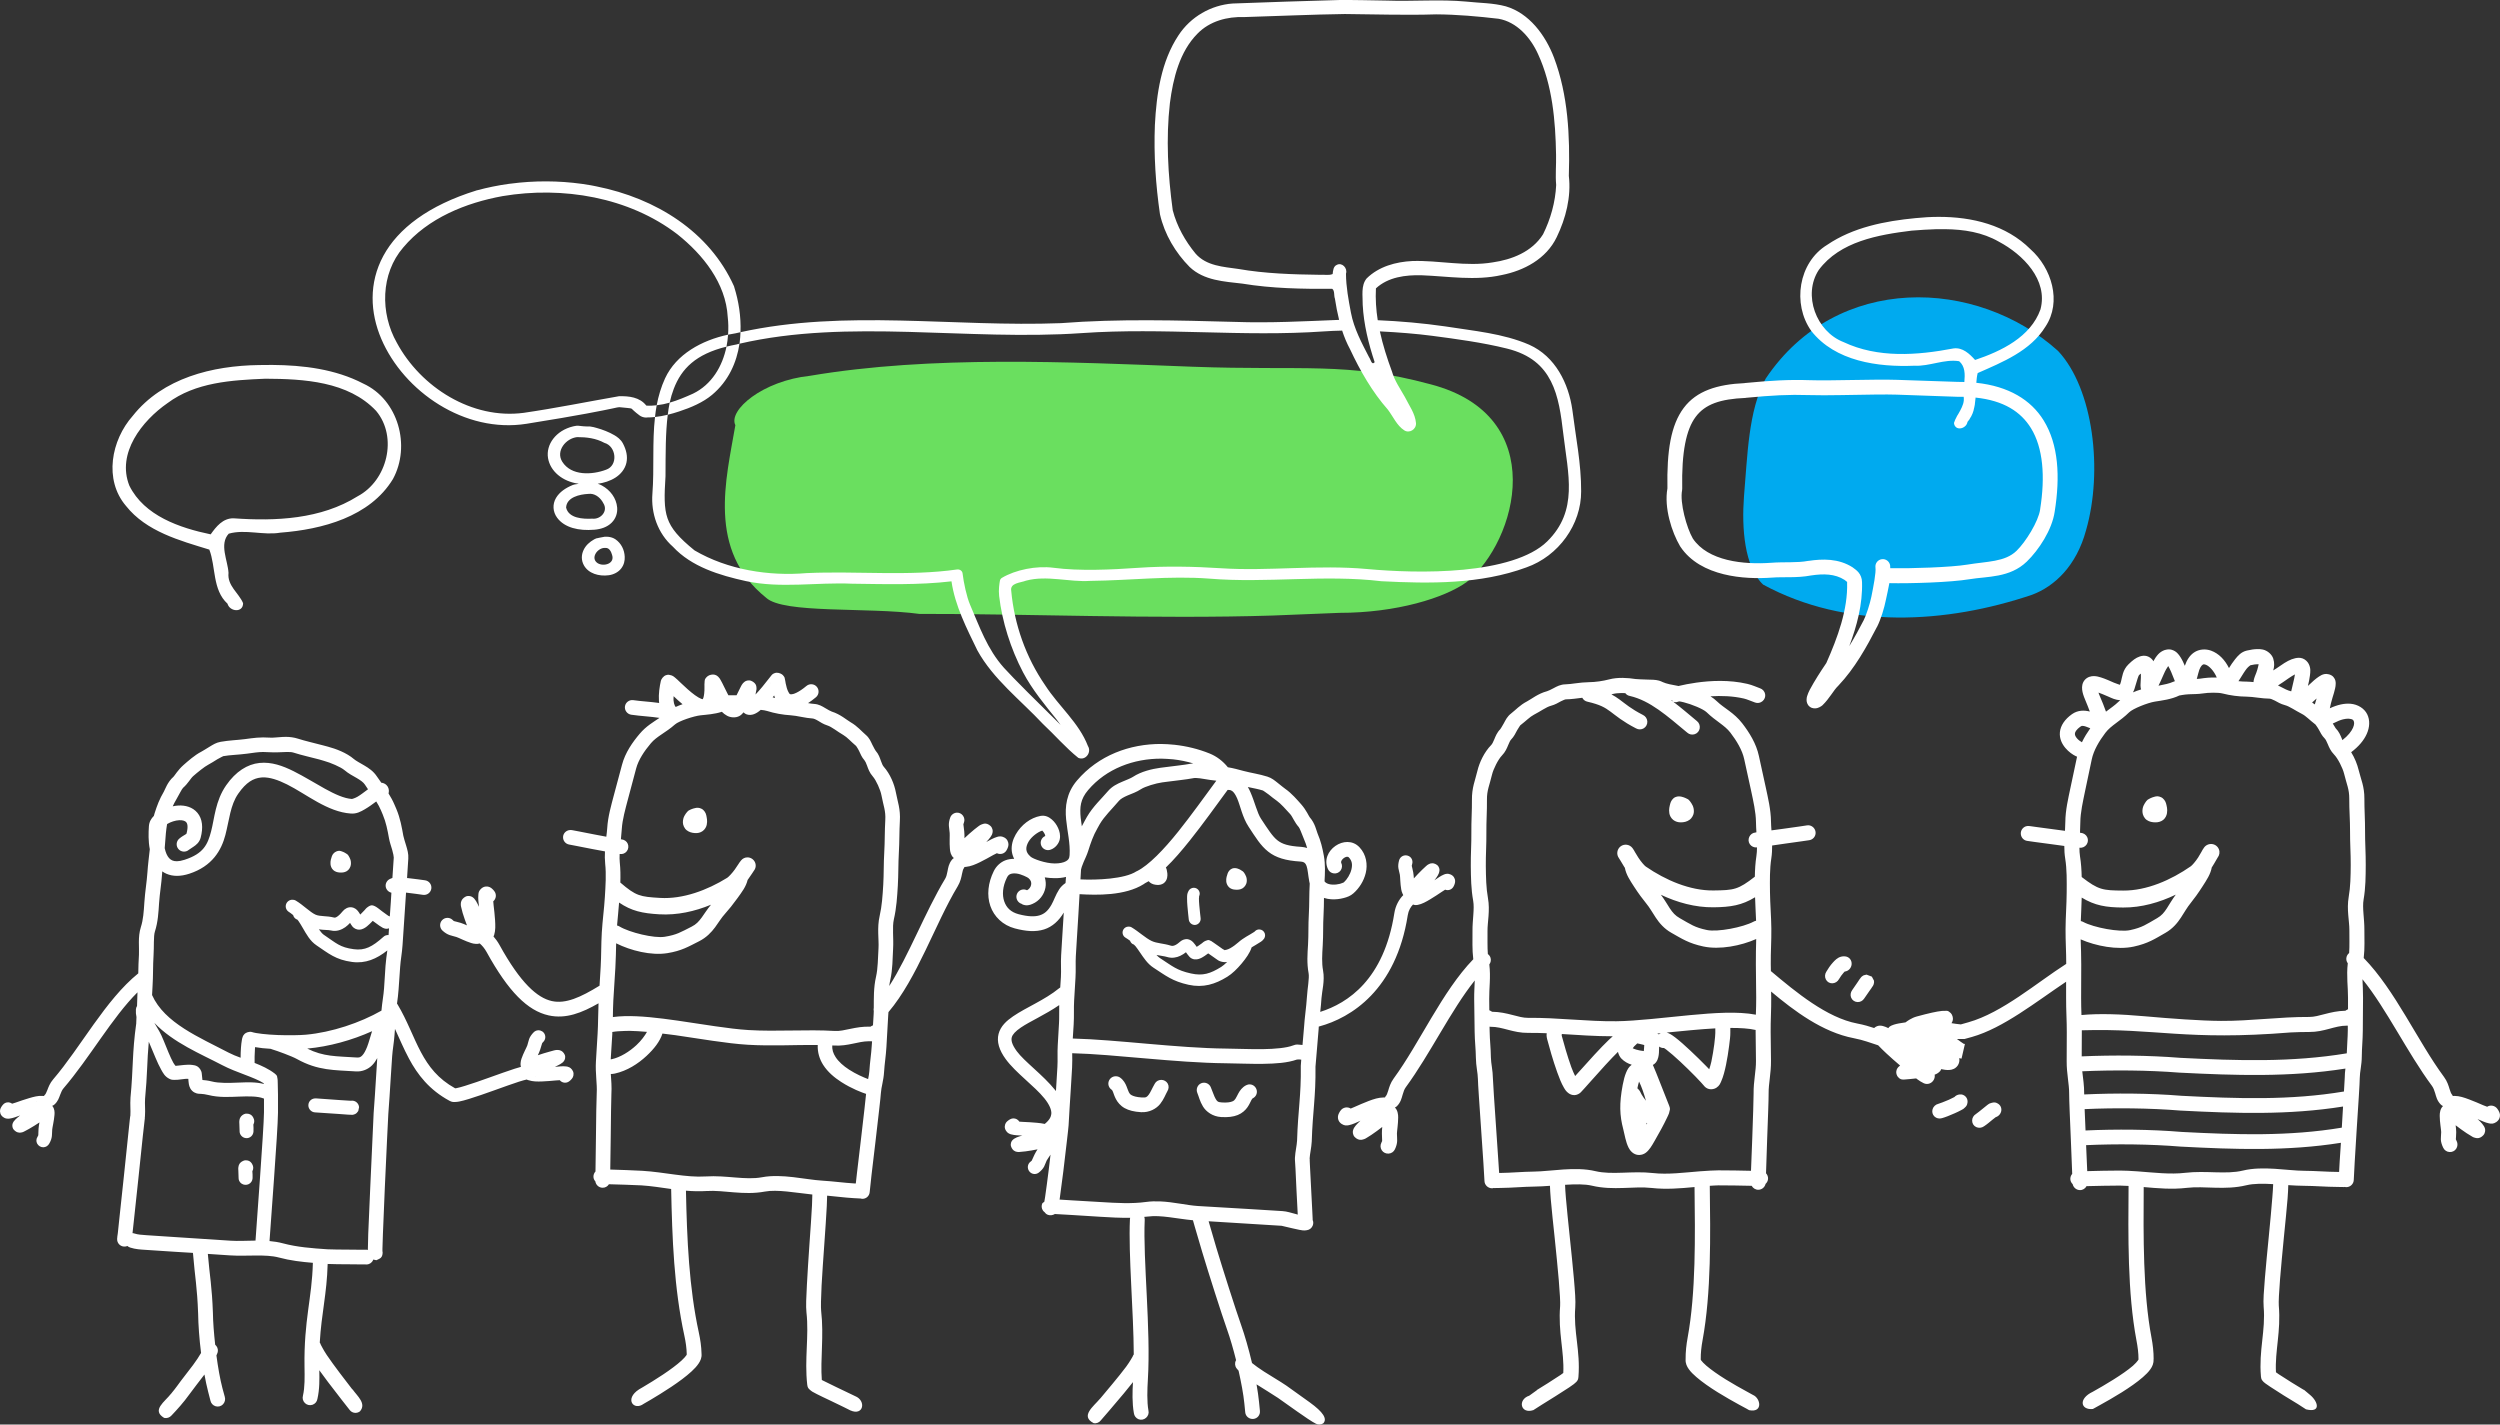 <?xml version="1.0" encoding="UTF-8" standalone="no"?>
<!-- Created with Inkscape (http://www.inkscape.org/) -->

<svg
   xmlns:dc="http://purl.org/dc/elements/1.1/"
   xmlns:cc="http://creativecommons.org/ns#"
   xmlns:rdf="http://www.w3.org/1999/02/22-rdf-syntax-ns#"
   xmlns:svg="http://www.w3.org/2000/svg"
   xmlns="http://www.w3.org/2000/svg"
   xmlns:sodipodi="http://sodipodi.sourceforge.net/DTD/sodipodi-0.dtd"
   xmlns:inkscape="http://www.inkscape.org/namespaces/inkscape"
   version="1.1"
   width="691.715"
   height="394.15"
   id="svg2"
   xml:space="preserve"
   inkscape:version="0.48.4 r9939"
   sodipodi:docname="main.svg"><rect width="100%" height="100%" fill="#333333" stroke="none"/><sodipodi:namedview
     pagecolor="#ffffff"
     bordercolor="#666666"
     borderopacity="1"
     objecttolerance="10"
     gridtolerance="10"
     guidetolerance="10"
     inkscape:pageopacity="0"
     inkscape:pageshadow="2"
     inkscape:window-width="1264"
     inkscape:window-height="1041"
     id="namedview15"
     showgrid="false"
     inkscape:zoom="0.70710678"
     inkscape:cx="140.25837"
     inkscape:cy="494.47534"
     inkscape:window-x="0"
     inkscape:window-y="0"
     inkscape:window-maximized="0"
     inkscape:current-layer="g3048"
     fit-margin-top="0"
     fit-margin-left="0"
     fit-margin-right="0"
     fit-margin-bottom="0" /><defs
     id="defs6" /><g
     transform="matrix(1.25,0,0,-1.25,-48.937,475.456)"
     id="g10"><g
       transform="scale(0.1,0.1)"
       id="g12"><g
         id="g2992"><g
           id="g3048"><path
             d="m 4299.79,2965.56 c -38.81,-70.99 -40.11,-171.46 -48.06,-261.46 -5.16,-69.17 0.81,-155.3 42.46,-194.49 185.05,-100.42 405.8,-86.35 595.06,-22.55 49.96,18.53 98.49,64.14 119.68,142.87 37.7,130.77 16.65,312.89 -61.95,396.9 -179.62,161.94 -490.1,173.46 -647.19,-61.27"
             inkscape:connector-curvature="0"
             id="path16"
             style="fill:#00aaef;fill-opacity:1;fill-rule:evenodd;stroke:none" /><path
             d="m 3209.36,2441.2 c -258.16,-8.27 -555.31,4.13 -782.9,3.57 -114.79,15.39 -300.57,-0.04 -339.11,35.72 -131.42,105.44 -88.51,262.45 -68.14,381.97 -16.31,33.33 60.78,98.48 165.29,109.38 269.12,45.44 570.93,30.5 846.94,20.05 247.13,-9.18 339.84,11.55 526.66,-38.9 266.74,-69.69 191.75,-346.94 80.04,-437.57 -48.34,-35.13 -155.77,-68.42 -281.54,-68.31 -49.08,-2.08 -98.16,-4.15 -147.24,-5.91"
             inkscape:connector-curvature="0"
             id="path26"
             style="fill:#6adf5f;fill-opacity:1;fill-rule:evenodd;stroke:none" /><path
             sodipodi:nodetypes="ccccccccccccccccccccccccccccccccccccccscccscccccccccccccccccccccccccccccccccccccccccccccccccccccccccccccccccccccccccccccccccccccccccccccccccccccccccccccccccccccccccccccccccccccccccccccccccsccccccccccccccccccccccccccccccccccccccccccccccccccccccccccccccccccccccccccccccccccccccccccccccccccccccccccccccccccccccccccccccccccccccccccccccccccccccccccccccccccccccccccccccccccccccccccccccccccccccccccccccccccccccsccccccccccccccccccccccccccccccccccccccccccccccccccccccccccccccccccccccccccccccccccccccccccccccccccccccccccccccccccccccccccccccccccccccccscccccccccccccccscccccccccccccccccccccccccccccccccccccccccccccccccccccccccccccccccccccccccscccccccccccccccccccccccccccccsccccccccccccccccccccccccccccccccccccccccccccscccccscccccccccccccccccccccccccccccccccccccccccccccccccccccccccccccccccccccccccccccccccccccccccccccccccccccccccccccccccccccccccccccccccccccccccccccccccccccccccccccccccccccccccccccccccccccccccccccccccccccccccccccccccccccccccccccccccccccccccccccccccccccccccccccccccccccccccccccccccccccccccccccccccccccccccccccccccccccccccccccccccccccccccccccccccccccccccccccccccccccccccccccccccccccccccccccccccccccccccccccccccccccccccccccccccccccccccccccccccccccccccccccccccccccccccccccccccccccccccccccccccccccccccccccccccccccccccccccccccccccccccccccccccccccccccccccccccccccccccccccccccccccccccccccccccccccccccccccccccccccccccccccccccccccccccccccccccccccccccccccccccccccccccccccccccccccccccccccccccccccccccccccccccccccccccccccccccccccccccccccccccccccccccccccccccccccccccccccccccccccccccccccccccccccccccccccccccccccccccccccccccccccccccccccccccccccccccccccccccccccccccccccccccccccccccccccccccccccccccccccccccccccccccccccccccccccccccccccccccccccccccccccccccccccccccccccccccccccccccccccccccccccccccccccccccccccccccsccccccccccccccccccccccccccccccccccccccccccccccccccccccccccccccccccccccccccccccccccccccccccccccccccccccccccccccccccccccccccccccccccccccccccccccccccccccccccscccccccccccccccccccccccccccccccccccccsccccccccccccccsccccccccccccccccccccccccccccccccccccccccccccccccccccccccccccccccccccccccccccccccccccccccccccccccccccccccccccccccccccccccccccccccccccccccccccccccccccccccccccccccccccccccccccccccccccccccccccccccccccccccccccccccccccccccccccccccccccccccccccccccccccccccccccccccccccccccccccccccccccccccccccccccccccccccccccccccccccccccccccccccccccccccccccccccccccccccscccccccccccccccccccccccccccccccccccccccccccccccccccccccccccccccccccccccccccccccccccccccccccccccccccccccccccccccccccccccccscccccccccccccccccccccccccccccccccccscccccccccccccccccccccccccccccccccccccccccccccccccccccccccccccccccccccccccccccccccccccccccccccccccccccccccccccccccccccccccccccccccccccccccccccccccccccccccccccccccccccccccccccccccccccccccccccccccccccccccccccccccccccccccccccccc"
             d="m 3356.07,3803.61 c -78.77,-2.16 -157.53,-4.83 -236.25,-7.75 -47.12,-3.42 -92.79,-28.9 -120,-70.75 -38.03,-57.55 -48.46,-129.39 -52,-198.25 -2.65,-65.97 1.82,-132.41 11.25,-197.5 10.13,-44.77 34.54,-85.29 65.75,-116.75 31.93,-30.16 76.25,-32 116.5,-36.75 65.7,-10.8 132.56,-11.95 199,-11.5 5.98,-4.21 3.34,-14.94 6,-21.75 2.42,-15.82 5.42,-31.58 9.25,-47 -76.64,-3.07 -153.23,-7.22 -230,-4.5 -128.52,3.41 -257.43,7.25 -385.75,-2.75 -236.15,-9.19 -476.32,31.24 -709.25,-20 -0.3,-7.4 -0.77,-14.86 -1.75,-22.25 -0.14,-1.09 -0.34,-2.16 -0.5,-3.25 242.56,56.08 503.97,5.78 758.25,23.5 180.68,12.58 354.64,-8.87 535.75,3.75 12.5,0.86 26.1,1.5 40,1.75 4.66,-14.23 10.37,-28.02 17.5,-41.25 22.48,-48.02 49.18,-94.53 83.75,-133.75 11.78,-15.54 19.8,-35.21 36.25,-45.75 10.91,-7.24 26.68,1.66 26,15.75 -1.75,21.57 -15.55,39.5 -24.75,58.25 -10.31,18.37 -22.61,35.48 -28.5,56.25 -10.62,28.75 -20.14,58.43 -26.75,88.75 41.15,-2.01 81.93,-5.33 115.5,-9.75 52.87,-6.97 111.49,-14.79 165.75,-28.25 52.44,-13.02 80.16,-38.9 97.25,-72.25 17.1,-33.36 22.62,-74.71 27.5,-116.25 10.55,-89.78 33.86,-170.14 -35.75,-238.5 -37.06,-36.41 -108.84,-55.18 -185.5,-62.5 -76.66,-7.33 -157.69,-3.61 -213,1.5 -108.86,10.03 -218.03,-5.18 -323.5,1.75 -59.05,3.87 -123.63,5.06 -182,1 -60.48,-4.22 -130.85,-7.6 -188.5,0 -38.48,5.06 -84.57,-4.6 -114.25,-22.25 -2.42,-1.43 -4.03,-3.72 -4.5,-6.25 -1.05,-5.74 -3.39,-19.98 -1.75,-34 6.63,-56.48 25.39,-116.42 53,-169 20.3,-38.66 49.5,-73.56 73.75,-103.75 3.65,-4.55 5.89,-8.16 9.25,-12.5 -47.66,46.91 -105.41,104.12 -125.25,126.25 -37.3,41.6 -54.28,91.56 -75,139.5 -7.62,17.63 -14.31,49.22 -16.75,70 -0.3,2.53 -1.95,4.95 -4.25,6.5 -2.3,1.54 -5.14,2.16 -8,1.75 -106.9,-15.35 -221.39,-3.02 -332.5,-8 -0.16,0 -0.09,0 -0.25,0 -83.48,-7.23 -174.98,7.26 -248.25,50.25 -35.05,28.4 -51.81,48.19 -59.75,71 -7.98,22.94 -7.16,50.53 -4.5,93.25 0.01,0.14 0.01,0.1 0,0.25 0.26,50.02 -0.07,95.89 5,135.75 -9.77,-2.38 -19.25,-4 -28.25,-5 -6.41,-55.99 -1.45,-113.85 -5.75,-169.75 -3.4,-43.34 11.76,-87.81 45.5,-117.5 41.2,-44.38 103.07,-63.15 161.5,-76 77.36,-16.7 156.51,-2.24 234.75,-5.75 73.39,-0.93 147.22,-3.33 220.25,5.25 7.86,-54.05 33.47,-103.77 57.25,-152.75 35.13,-63.92 95.32,-109.68 145,-162.75 26.42,-24.66 50.37,-52.7 78.5,-75.25 16.16,-6.94 30.03,12.61 21.25,26.25 -19.66,51.39 -65.03,88.5 -94.5,134.25 -43.02,62.35 -68.49,135.12 -75.25,209.25 -3.09,17.6 20.31,17.61 32.75,22.5 46.74,12.46 94.58,-3.61 142.25,-0.5 87.88,0.94 175.56,11.71 263.5,5 126.82,-10.54 254.14,9.44 380.75,-5.75 107.2,-5.5 219.1,-6.93 320.75,30.5 71.9,25.27 121.82,95.24 121.5,168.5 0.32,60.8 -12.01,120.37 -19.5,180.5 -8.23,57.98 -37.46,118.1 -95.5,144 -58.04,25.2 -123.15,30.53 -185.5,40.5 -49.6,7.15 -99.6,11.57 -149.75,13.75 -3.67,23.2 -5.22,46.83 -4,70.5 27.29,25.22 65.77,29.86 100.75,29 59.1,-2.24 119.17,-12.72 177.75,0.5 48.38,9.52 98.46,35.25 121.75,84 19.99,41.38 32.2,88.85 26.75,135.5 2.7,88.14 -1.65,178.86 -32.75,261.5 -19.47,50.95 -55.41,98.63 -106.75,113.75 -28.34,7.66 -58.11,7.3 -87.25,10.5 -58.85,5.46 -117.8,0.1 -176.75,2.25 -34.8,0.54 -69.69,1.5 -104.5,1.25 z m -1514.75,-923 c 1,8.66 2.13,17.44 3.75,26 -7.64,-0.86 -15.31,-1.35 -23,-0.75 -14.45,18.77 -38.64,21.32 -60.5,20.75 -70.18,-12.23 -140.14,-26.48 -210.75,-36.75 -114.26,-15.27 -227.81,56.3 -281,155.25 -36.96,65.13 -35.95,152.69 14.25,210.75 54.69,65.12 138.52,98.89 220.25,113.75 132.29,22.19 278.97,-2.09 386.5,-84.5 56.58,-45 107.41,-108.19 111.5,-183.25 1.55,-12.78 1.68,-25.8 0.75,-39 5.48,1.17 11.04,2.13 16.5,3 3.66,0.84 7.35,1.69 11,2.5 1.43,34.93 -4.26,69.41 -13.75,99.5 -0.04,0.1 0.05,0.14 0,0.25 -0.28,0.83 -0.37,1.48 -0.75,2.25 -54.29,120.55 -172.46,194.4 -304.5,220.75 -2.03,0.4 -4.06,0.83 -6.25,1.25 -2.19,0.41 -4.38,0.87 -6.5,1.25 -51.46,9.01 -104.93,10.89 -157.75,5.75 -7.92,-0.78 -15.87,-1.67 -23.75,-2.75 -23.64,-3.27 -47.01,-8.09 -70,-14.25 -0.19,-0.06 -0.56,0.05 -0.75,0 -0.31,-0.1 0.03,-0.16 -0.25,-0.25 -106.83,-33.06 -173.77,-84.77 -206.25,-144.75 -32.47,-59.98 -29.42,-125.78 -4.5,-184 49.79,-116.34 184.93,-209.57 321.5,-187.75 121.65,19.42 168.43,29.36 189.5,33.75 21.32,4.43 9.25,3.17 33.75,1.25 5.08,-0.41 7.72,-1.02 8.5,-1.25 0.79,-0.24 0.22,0 1.25,-0.75 0.38,-0.29 6.52,-6.73 16.75,-14.25 4.11,-3.06 8.94,-4.82 14.25,-5 0.12,0 0.39,-0.02 0.5,0 0.15,-0.01 0.35,-0.01 0.5,0 0.54,0 0.93,-0.04 1.5,0 l 0,0.25 c 5.59,-0.07 11.67,0.32 17.75,1 z m 161.75,182.25 c -57.88,-12.48 -114.71,-43.06 -139.5,-96.75 -8.89,-19.37 -14.64,-39.23 -18.5,-59.5 9.69,1.07 19.25,2.99 28.75,5.75 2.32,10.77 5.35,20.92 9,30.5 17.16,45.02 49.07,76.79 116.75,93.5 1.79,8.7 2.88,17.65 3.5,26.5 z m -3.5,-26.5 c -8.94,-43.7 -32.68,-83.96 -74,-104 -16.49,-7.44 -33.92,-14.84 -51.75,-20 -1.82,-8.49 -3.08,-17.59 -4.25,-26.75 8.24,2 16.46,4.47 25,7.25 26.51,8.6 53.34,20.25 73,36.75 36.62,30.71 54.64,71.93 60.75,113.25 -1.74,-0.41 -3.5,-0.84 -5.25,-1.25 -0.22,-0.07 -0.27,-0.21 -0.5,-0.25 -8.14,-1.45 -15.71,-3.21 -23,-5 z m 1368.75,736.25 c 67.34,-0.58 134.67,-2.96 202,-0.75 46.18,-0.27 92.42,-4.41 138.25,-9.75 40.01,-7 70.57,-40.86 87.5,-78.5 31.54,-68.67 38.5,-146.92 39.75,-222.5 0.57,-22.42 -1.76,-44.75 0.25,-67 -1.77,-37.99 -12.41,-75.47 -29,-109 -24.55,-39.18 -69.51,-56.18 -111.5,-62.25 -59.24,-9.96 -118.61,4.89 -178,3 -36.04,-1.77 -73.89,-11.86 -101,-38.5 -13.1,-15.93 -8.45,-38.84 -8.75,-58.25 2.31,-43.7 12.91,-86.13 26.5,-127.25 -6.93,-7.73 -8.84,6.8 -12.5,11.25 -16.1,31.35 -33.23,62.82 -40,98.25 -5.37,28.46 -10.88,57.35 -11,86.5 4.07,12.31 -8.97,25.67 -20.25,19.5 -7.78,-3.19 -8.45,-12.87 -9.25,-20.25 -8.09,-3.73 -19.1,-0.92 -28.25,-1.75 -60.45,0.83 -121.08,2.61 -180.75,13 -32.43,4.73 -70.53,6.43 -94.5,34 -22.76,27.65 -41.33,60.31 -50.5,96 -10.57,78.22 -15.23,158.27 -6.25,237 7.07,55.27 21.66,113.89 60.75,153.5 27.38,28.27 66.57,38.35 103.75,37 74.2,2.15 148.53,5.67 222.75,6.75 z m 1314.25,-449 c -17.07,-0.04 -34.08,-1.01 -50.75,-2.75 -67.89,-6.48 -138.84,-20.37 -196,-59.25 -63.8,-39 -77.3,-130.91 -35.25,-190.25 52.86,-67.65 147.68,-80.59 228.25,-77.25 33.51,-1.73 66.33,15.28 99.25,10 13.21,-11.29 13.12,-28.72 11.5,-46 -4.85,0.14 -9.71,0.29 -14.75,0.25 -0.24,0 -0.51,-0.01 -0.75,0 -44.55,1.5 -88.94,2.99 -133.5,4.5 -51.2,1.73 -145.2,-2.38 -193.25,-0.75 -46.47,1.57 -86.3,-0.86 -143,-6.25 -0.11,-0.01 -0.14,0 -0.25,0 -0.23,-0.03 -0.52,-0.24 -0.75,-0.25 -60.4,-2.69 -106.56,-16.98 -135,-55 -28.43,-38.04 -37.49,-94.7 -36,-178 -7.72,-43.31 9.73,-96.97 28,-128 0.16,-0.29 0.33,-0.48 0.5,-0.75 22.61,-34.08 58.95,-52.11 96,-61.25 37.06,-9.16 75.66,-9.68 106.75,-7.5 26.15,2.05 55.52,-1.18 86.5,4.75 27.72,4.18 53.08,3.78 74.25,-9.75 3.22,-2.54 5.82,-4.55 6,-4.75 -0.03,-0.12 -0.25,0.05 -0.25,-0.5 0,-0.18 0,-0.34 0,-0.5 1.86,-59.81 -20.89,-121.77 -46,-178.25 -1.56,-2.31 -16.42,-24.08 -28.25,-44.25 -6.14,-10.48 -11.43,-19.66 -14.25,-29 -0.7,-2.34 -1.23,-4.64 -1.25,-8.25 -0.02,-3.62 0.82,-10.49 7,-15.25 6.18,-4.77 13.12,-3.98 16.75,-3 3.63,0.96 6,2.46 8.5,4 1.02,0.62 1.89,1.16 2.75,2 16.18,15.65 24.06,32.65 35,43.25 0.18,0.16 0.33,0.32 0.5,0.5 36.36,38.41 62.19,85.13 85.25,129.75 0.04,0.03 0.22,0.21 0.25,0.25 8.61,16.96 15.99,41.69 19.75,60.5 2.13,10.61 5.28,23.27 7.5,36.25 46.85,-1.01 135.16,1.66 177.75,8.75 38.86,6.46 88.96,2.66 126.5,39 26.39,25.53 55.98,70.24 61.75,110.75 12.21,76.87 8.71,147.91 -24.5,201.75 -28.02,45.43 -77.43,75.6 -149,83.25 0.55,7.42 1.24,14.62 3,21.5 54.61,24.12 116.78,48.81 150,102.75 36.86,55.31 13.57,129.88 -33.25,171.5 -53.97,53.73 -129.27,71.66 -203.25,71.5 z m -4.25,-27.25 c 6.23,0.14 12.54,0.07 18.75,0 41.45,-0.5 82.36,-6.66 119,-27.75 53,-28.11 109.38,-84.49 92,-149.75 -21.78,-61.4 -87.07,-92.65 -144.75,-112 -12.12,13.42 -27.5,28.42 -48,25.5 -80.25,-15.38 -167.25,-21.77 -243,14 -60.64,23.36 -91.05,104.51 -55,159.75 46.9,63.26 132.06,77.93 205.5,87 18.26,1.38 36.83,2.8 55.5,3.25 z m -1232.5,-179.25 c 0.02,-0.09 0.61,-0.68 1.75,-1.25 -1.19,0.93 -1.76,1.34 -1.75,1.25 z M 994.074,2995.86 c -9.871,0.06 -19.742,-0.03 -29.5,-0.25 -102.34,-1.43 -212.652,-28.34 -279.25,-112.5 -47.625,-53.65 -64.375,-141.34 -15,-199.25 45.055,-56.85 119.153,-76.69 184.5,-96.75 14.676,-37.9 6.543,-88.92 40.25,-119.75 4.981,-18.06 34.844,-20.57 34.5,1.25 -9.625,22.68 -35.316,38.41 -32.25,67 -1.558,27.43 -20.992,63.47 0.5,86.75 36.723,10.46 76.383,-4.24 114.246,2.25 92.07,7.07 198.29,34.7 249.25,118.75 39.8,73.15 12.07,175.52 -65.75,211.25 -61.45,31.93 -132.41,40.77 -201.496,41.25 z m -15.25,-30.5 c 84.716,-0.4 183.386,-5.66 245.246,-71.25 48.45,-57.94 24.8,-154.25 -41,-189 -81.3,-50.89 -181.18,-55.4 -274.496,-48.75 -23.711,0.55 -38.777,-18.6 -50.75,-35.5 -68.199,14.21 -146.941,40.89 -180,107.75 -28.566,71.85 28.031,143.63 84.5,182.75 62.106,46.29 142.012,50.84 216.5,54 z m 3567.246,-35 c 16.36,0.13 31.26,0.15 43.25,-0.25 44.8,-1.52 89.7,-3.24 134.5,-4.75 0.24,-0.02 0.51,0 0.75,0 4.68,0.05 9.05,0.1 13.5,0 0.38,-2.82 0.49,-5.63 0.25,-8.25 -0.23,-2.63 -0.78,-5.03 -1.5,-7.5 -0.71,-2.49 -1.69,-4.88 -2.75,-7.25 -2.23,-5.04 -4.94,-9.92 -7.75,-14.75 -1.05,-1.78 -2.24,-3.47 -3.25,-5.25 -0.12,-0.23 -0.12,-0.53 -0.25,-0.75 -2.54,-4.59 -4.82,-9.34 -6.25,-14.25 0.25,-2.38 0.86,-4.37 1.75,-6 0.45,-0.82 0.93,-1.36 1.5,-2 1.18,-1.38 2.43,-2.34 4,-3 0.76,-0.32 1.68,-0.59 2.5,-0.75 0.82,-0.17 1.65,-0.24 2.5,-0.25 3.42,-0.08 6.91,0.98 10,3 0.82,0.53 1.52,1.08 2.25,1.75 0.7,0.61 1.41,1.27 2,2 1.23,1.5 2.11,3.06 2.75,5 0.33,0.92 0.6,1.73 0.75,2.75 1.62,1.87 3.17,3.77 4.5,5.75 0.04,0.05 -0.04,0.18 0,0.25 0.76,1.12 1.33,2.34 2,3.5 0.54,0.92 1.26,1.8 1.75,2.75 1.02,1.95 1.94,3.97 2.75,6 0.07,0.17 0.18,0.32 0.25,0.5 0.77,1.95 1.4,3.98 2,6 0.08,0.25 0.18,0.49 0.25,0.75 0.15,0.49 0.12,0.99 0.25,1.5 0.47,1.72 0.89,3.48 1.25,5.25 0.43,2.08 0.94,4.12 1.25,6.25 0.04,0.24 -0.03,0.5 0,0.75 0.63,4.33 1.21,8.82 1.5,13.25 0.03,0.41 -0.02,0.83 0,1.25 62.65,-6.63 100.36,-31.46 122.75,-67.75 26.81,-43.45 31.78,-106.87 20.25,-179.5 0,-0.11 0,-0.4 0,-0.5 -3.73,-26.24 -31.88,-71.8 -52.25,-91.5 -25.69,-24.88 -64.95,-23.18 -109,-30.5 -35.84,-5.97 -125.87,-8.81 -170.5,-8 -0.13,2 0.02,4.04 -0.25,6 -1.25,8.99 -9.5,15.25 -18.5,14 -9,-1.26 -15.25,-9.51 -14,-18.5 1.54,-10.91 -4.49,-41.74 -9,-64.25 -3.12,-15.59 -11.18,-40.78 -17,-52.25 -10.09,-19.52 -20.61,-38.83 -32,-57.5 16.79,44.68 29.79,92.58 28.25,142 0,8.06 -3.34,16.04 -7.75,21.25 -4.41,5.19 -8.34,7.52 -11.5,10 -0.39,0.3 -0.83,0.73 -1.25,1 -31.29,20.21 -67.08,19.16 -98,14.5 -0.24,-0.03 -0.51,0.03 -0.75,0 -24.62,-4.72 -52.53,-1.88 -82.75,-4.25 -28.74,-2.02 -64.15,-1.43 -96.25,6.5 -31.91,7.87 -59.61,22.48 -76.25,47.25 -13.75,23.56 -29.21,79.69 -23.75,107 0.23,1.18 0.29,2.29 0.25,3.5 -1.56,81.2 8.81,130.73 29.75,158.75 20.95,28.01 54.11,39.6 110.75,42 0.31,0.01 0.7,0.21 1,0.25 56.75,5.41 94.5,7.51 139.5,6 38.47,-1.31 100.92,0.83 150,1.25 z m -2875.25,-69 c -2.32,0.07 -4.7,-0.3 -7,-0.75 -1.88,-0.38 -3.18,-0.62 -3.75,-0.75 -38.09,-9.16 -60.5,-40.15 -55.5,-70.25 4.75,-28.56 31.38,-51.86 68,-56.75 -1.37,-0.21 -3.12,-0.72 -3.75,-0.75 -1.79,-0.08 -3.24,-0.36 -5,-0.75 -0.12,-0.03 -0.13,0.02 -0.25,0 -1.41,-0.36 -2.92,-0.7 -4.25,-1.25 -16.06,-6.56 -29.3,-15.56 -37,-28.5 -8.44,-14.2 -7.11,-30.96 2.25,-43.75 16.48,-22.52 48.22,-29.58 82.5,-26.75 14.59,1.19 28.38,5.74 38.25,15.5 10.09,9.97 13.2,22.61 12.25,33.75 -1.76,20.69 -15.3,38.64 -34,48.75 -3.03,1.63 -5.97,2.82 -9,3.75 13.73,1.89 27.11,5.98 39,13.5 11.43,7.21 21.29,18.61 24.5,33 3.16,14.1 -0.34,28.69 -7.75,42.75 -5,9.49 -13.36,14.87 -18.5,18 -6.12,3.71 -12.77,6.73 -19.5,9.5 -6.69,2.74 -13.59,4.95 -20,6.75 -4.44,1.24 -9.26,2.71 -14.75,3.25 -1.83,0.17 -3.5,0.01 -5.5,0 -5.27,-0.05 -12.53,0.74 -19,1.5 -0.77,0.09 -1.48,0.22 -2.25,0.25 z m -1.75,-25.25 c 21.13,0 41.48,-2.56 60.25,-12.75 26.42,-7.26 31.19,-50.26 3.5,-59.5 -31.02,-11.61 -76.8,-13.91 -96.75,17.75 -14.98,23.85 8.08,51.91 33,54.5 z m 29.75,-125.5 c 12.34,-0.68 22.88,-10.23 28.25,-21 11.08,-17.23 -6.16,-36.21 -24.5,-34 -20.14,-1.09 -52.41,0.46 -58,24.5 1.15,23.12 30.16,29.27 48.75,30.25 1.82,0.28 3.74,0.34 5.5,0.25 z m 31.25,-95 c -1.48,-0.15 -2.85,-0.56 -4,-0.75 -5.96,-1.05 -10.82,-2.09 -10,-2 -1.82,-0.16 -3.32,-0.47 -5,-1 -0.16,-0.06 -0.34,-0.2 -0.5,-0.25 -1.33,-0.48 -2.59,-1.1 -3.75,-1.75 -10.21,-5.67 -18.68,-13.35 -23.5,-23.5 -5.32,-11.22 -5.28,-23.09 0.5,-33.75 9.91,-18.28 33.2,-25.26 55.25,-22.25 10.37,1.41 20.79,6.47 27.25,14.75 6.64,8.48 8.33,17.62 8,26 -0.61,15.54 -7.68,29.88 -20.5,38.75 -4.96,3.42 -10.55,4.93 -15.5,5.5 -1.23,0.14 -2.34,0.21 -3.5,0.25 -1.73,0.05 -3.26,0.14 -4.75,0 z m -1.25,-24.75 c 1.07,0.07 2.19,0.11 3.25,0 8.23,0.26 12.39,-8.73 14.25,-15.5 6.61,-19.43 -18.53,-26.61 -32,-18.25 -16.18,10.73 -1.43,32.62 14.5,33.75 z m 3659.5,-224 c -6.99,-0.09 -14.59,-1.13 -23.5,-3.25 -12.62,-3.02 -19.64,-11.36 -26,-19.25 -5.24,-6.52 -9.5,-13.13 -13.5,-19.5 -9.02,18.23 -22.46,32.25 -39.5,38.5 -11.89,4.35 -26.76,3.75 -38.25,-4.25 -9.3,-6.49 -15.74,-16.63 -20,-29.25 -2.68,6.35 -5.57,12.85 -9.5,19 -4.07,6.35 -9.12,13.41 -19.5,16.5 -3.89,1.15 -7.98,1.13 -12,0.25 -1.34,-0.3 -2.7,-0.54 -4,-1 -5.17,-1.86 -9.97,-5.04 -13.5,-8.75 -4.09,-4.31 -7.76,-9.68 -11.25,-16 -0.53,0.87 -0.59,1.6 -1.25,2.5 -2.77,3.73 -7.51,7.47 -13,9 -5.48,1.52 -10.93,0.75 -15.5,-0.75 -9.13,-3.01 -16.27,-8.72 -25.25,-17.5 -13.05,-12.79 -13.78,-28.04 -16.5,-38 -1.03,-3.79 -1.81,-5.74 -2.5,-7.25 -0.9,0.49 -5.94,1.6 -13.25,4.75 -8.6,3.69 -18.55,8.4 -28.5,11.5 -4.97,1.54 -9.9,2.91 -15.75,3 -5.85,0.08 -14.13,-1.67 -20,-8.25 -5.87,-6.59 -6.77,-14.83 -6,-21.75 0.77,-6.93 3,-13.72 6.5,-22 4.67,-11.06 7.77,-19.23 10.5,-26.5 -11.55,3.03 -26.21,3.63 -39.5,-5.75 -15.91,-11.25 -25.29,-25.22 -26.75,-39.75 -1.45,-14.54 4.91,-26.64 12.25,-35.25 7.34,-8.62 15.77,-14.52 23.5,-18.25 0.68,-0.33 1.6,-0.45 2.25,-0.75 -4.8,-23.24 -9.8,-45.56 -14.75,-69.5 -4.66,-22.6 -11.08,-48.8 -11.25,-75.25 -0.03,-6.09 -0.33,-12.66 -0.75,-19.5 -8.58,1.12 -17.27,2.28 -26.25,3.5 -13.13,1.77 -25.86,3.41 -35.5,4.75 -9.64,1.34 -17.65,2.43 -16.5,2.25 -2.73,0.49 -5.61,0.37 -8.25,-0.5 -7.29,-2.46 -11.94,-9.59 -11.25,-17.25 0.69,-7.67 6.39,-13.9 14,-15 2.72,-0.45 7.83,-1.16 17.5,-2.5 9.68,-1.35 22.32,-2.97 35.5,-4.75 10.19,-1.39 19.91,-2.77 29.25,-4 -0.01,-9.36 0.5,-18.63 2,-28 3.84,-24.01 3.42,-48.84 3.25,-75.5 -0.16,-26.31 -2.32,-52.52 -2.5,-80.5 -0.16,-26.73 1.61,-51.64 1.5,-77 -65.68,-42 -141.43,-108.02 -216.5,-129.25 -5.59,-1.59 -11.16,-3.18 -16.75,-4.75 -6.91,0.68 -13.87,1.55 -20.75,2.75 1.15,1.53 2.3,3.64 3,7 1.02,4.84 -1.21,12.02 -4.5,15.25 -3.28,3.21 -5.7,4.53 -7.75,5 -2.04,0.46 -3.64,-0.08 -5,0 -2.72,0.14 -5.02,0.03 -7.75,-0.25 -10.9,-1.16 -27.8,-4.82 -55,-12.25 -5.82,-1.59 -10.82,-4 -15.5,-6.75 -3.32,-1.97 -6.37,-4.02 -9.25,-6.25 -10.64,-1.47 -19.29,-2.89 -25.75,-5 -3.57,-1.18 -6.64,-2.31 -10.5,-5.25 -0.59,-0.46 -1.11,-1.84 -1.75,-2.5 -4.19,2.07 -8.1,3.75 -12.25,4.75 -1.86,0.44 -4.05,0.94 -7.25,0.75 -2.96,-0.19 -7.84,-1.31 -12,-5.25 -10.51,3.5 -22.18,7.08 -37.5,10 -67.02,12.75 -135.15,69.01 -191,116 -0.06,5.23 -0.19,10.5 -0.25,15.75 -0.3,25.76 1.57,51.11 1.25,78.25 -0.32,27.98 -2.69,54.19 -3,80.5 -0.31,26.66 -0.71,51.47 3,75.5 1.45,9.38 1.82,18.64 1.75,28 9.36,1.28 19.04,2.81 29.25,4.25 13.18,1.85 26.09,3.6 35.75,5 9.67,1.39 14.54,2.04 17.25,2.5 7.95,1.27 13.86,7.94 14,16 0.15,8.04 -5.61,15.18 -13.5,16.75 -2,0.38 -3.99,0.36 -6,0 1.16,0.19 -7.12,-1.11 -16.75,-2.5 -9.63,-1.4 -22.37,-3.16 -35.5,-5 -9,-1.27 -17.38,-2.33 -26,-3.5 -0.45,6.83 -0.93,13.42 -1,19.5 -0.31,26.45 -6.71,52.68 -11.5,75.25 -5.11,24.1 -10.28,46.33 -15.25,69.75 -5.91,27.88 -21.28,52.12 -36.75,72.25 -18.41,23.95 -40.81,33.9 -55.75,48.5 -4.42,4.32 -9.38,8.12 -14.75,11.5 23.46,1.5 49.69,0.73 74.25,-5 6.59,-1.54 14.66,-5.28 24.5,-8.75 5.65,-2.16 11.88,-0.9 16.5,3 4.63,3.89 6.91,9.81 5.75,15.75 -1.16,5.93 -5.5,10.89 -11.25,12.75 -7.53,2.66 -16.65,7.09 -28,9.75 -40.62,9.47 -81.87,7.09 -113,2.75 -15.56,-2.18 -28.5,-4.84 -37.5,-7 -0.7,-0.17 -1.09,-0.35 -1.75,-0.5 -13.41,2.29 -27.95,5.19 -34.75,8.5 -2.96,1.43 -5.89,2.71 -8.75,3.5 -8.58,2.33 -16.96,1.9 -25.5,2.25 -11.38,0.45 -22.95,0.73 -26.25,1.25 -17.42,2.69 -39.29,4.22 -58.25,-0.75 -14.38,-3.78 -30.45,-6.08 -45.25,-6.25 -19.89,-0.24 -39.53,-4.62 -51.5,-4.75 -11.23,-0.14 -19.34,-4.73 -26,-8.25 -6.66,-3.54 -12.23,-6.28 -15,-7 -20,-5.25 -35.09,-17.79 -44.25,-22.5 -15.76,-8.12 -25.44,-19.22 -35.25,-26.75 -8.88,-6.83 -12.27,-14.71 -16,-21.5 -3.73,-6.81 -7.61,-12.86 -8,-13.25 -7.62,-7.81 -10.66,-16.26 -13.25,-22.5 -2.58,-6.25 -4.65,-10.35 -7,-12.75 -15.34,-15.71 -25.94,-38.32 -30.5,-57.5 -4.98,-20.99 -12.32,-36.67 -12,-64 0.27,-22.72 -1.54,-46.78 -1.25,-72 0.29,-24.09 -1.54,-48.91 -1.25,-74.25 0.3,-25.45 0.54,-50.41 5.25,-76.75 3.25,-18.16 -1.79,-42.25 -1.5,-67.5 0.23,-19.27 -1.02,-40.31 1.75,-62 -69.39,-71.92 -118.37,-184.93 -176.25,-264 -7.2,-9.85 -9.93,-19.69 -12,-26.75 -2.07,-7.07 -3.87,-10.37 -4.25,-10.75 -1.31,-1.35 -2.23,-2.9 -3,-4.5 -1.23,0.14 -2.25,0.01 -3.25,0 -11.35,-0.14 -21.77,-3.62 -32.75,-7.75 -10.97,-4.14 -22.11,-9.12 -31.5,-13.25 -4.12,-1.82 -4.98,-2.22 -8.25,-3.5 -7.47,4.67 -17.4,2.69 -22.5,-4.5 -1.48,-2.03 -2.78,-3.9 -4,-6.75 -1.21,-2.86 -3.32,-7.6 -0.5,-14.75 2.83,-7.16 10.81,-10.76 14.75,-11.25 3.95,-0.5 6.37,0.04 8.5,0.5 8.48,1.79 15.79,5.57 25.25,9.75 -1.72,-1.67 -4.32,-4.05 -5.75,-5.5 -3.59,-3.68 -5.74,-5.9 -8.25,-10 -0.62,-1.03 -1.29,-2.32 -2,-4.5 -0.7,-2.2 -1.82,-5.97 0.5,-11.75 2.32,-5.8 9.23,-9.61 13,-10.25 3.78,-0.65 5.53,-0.09 7,0.25 5.89,1.34 7.3,2.77 10.25,4.5 2.96,1.72 6.01,3.64 9.5,6 8.01,5.39 16.32,11.5 24,17.5 -0.53,-5.09 -0.81,-10.08 -0.75,-15 0.1,-8.53 0.54,-13.47 0.5,-15 -0.03,-1.54 0.24,-0.91 -1.75,-5 -2.73,-5.36 -2.33,-11.75 1,-16.75 3.34,-5.01 9.25,-7.72 15.25,-7.25 6,0.46 11.22,4.04 13.75,9.5 3.06,6.28 4.89,13.1 5,18.75 0.11,5.64 -0.42,8.99 -0.5,16 -0.05,4.91 2.77,21.8 2.75,35.75 0,3.48 -0.12,6.79 -1.25,11 -0.81,3.02 -2.28,7.49 -6,11 1.8,0.82 3.29,1.75 4.75,3.25 8.25,8.43 10.2,17.74 12.25,24.75 2.05,7 3.84,12.43 7,16.75 54.27,74.13 99.92,170.41 152.75,236.5 -0.41,-13 -1.42,-26.81 -1.25,-41.25 0.28,-24.04 0.72,-47.98 1,-72 0.25,-21.6 2.52,-37.75 2.75,-57.75 0.22,-18.72 4.34,-33.84 4.5,-47.25 0.07,-5.79 0.89,-19.09 2.25,-39.75 1.36,-20.67 3.21,-47.04 5,-73.5 1.8,-26.48 3.65,-52.79 5,-73.5 1.36,-20.72 2.24,-37.4 2.25,-38.5 0.1,-9.19 7.82,-16.6 17,-16.5 1.36,0.01 2.49,0.42 3.75,0.75 0.22,-0.01 0.54,-0.26 0.75,-0.25 4.81,0.05 9.7,0.19 14.5,0.25 26.03,0.3 49.55,2.71 74,3 11.25,0.12 23.27,0.87 35.25,1.75 0,-0.08 -0.25,-0.18 -0.25,-0.25 0.2,-7.52 0.78,-17.26 1.75,-29 1.96,-23.49 5.43,-54.42 8.75,-86.5 3.32,-32.09 6.62,-65.473 9,-93.005 2.38,-27.535 3.55,-50.5 3,-57.25 -4.7,-58.324 9.29,-100.679 7,-148.25 -1.72,-1.246 -3.2,-2.535 -5.75,-4.25 -7.59,-5.117 -18.14,-11.917 -29,-18.75 -8.21,-5.171 -16.21,-10.054 -23.75,-14.75 0.09,-0.085 0.17,-0.167 0.25,-0.25 -5.66,-4.085 -11.33,-8.167 -17,-12.25 -26.6,-8.699 -19.39,-41.484 9,-32 1.04,0.762 8.89,5.793 18,11.5 9.11,5.704 20.28,12.59 31.25,19.5 10.98,6.907 21.8,13.723 30,19.25 4.1,2.762 7.42,5.063 10.25,7.25 1.42,1.09 2.59,2.137 4,3.5 0.71,0.68 1.72,1.383 2.75,2.75 1.03,1.368 2.98,3.133 3.5,9.5 4.71,58.27 -11.31,100.833 -7,154.25 1.1,13.633 -0.58,35.27 -3,63.25 -2.42,27.975 -5.93,61.165 -9.25,93.255 -3.31,32.08 -6.59,63.11 -8.5,86 -0.95,11.44 -1.58,20.74 -1.75,27 -0.02,0.83 0,1.12 0,1.75 22.16,1.35 43.25,1.85 59.5,-2 47.44,-11.28 92.75,-0.59 131.75,-5 32.59,-3.7 64.39,-0.89 95.25,2 1.36,-108.79 3.11,-233.255 -15.25,-333.255 -2.84,-15.488 -4.69,-31.71 -4.5,-48.25 -0.56,-8.882 3.01,-15.843 7,-21.5 4.49,-6.351 10.16,-11.808 16.75,-17.5 13.18,-11.39 30.14,-23.109 47.25,-33.75 17.11,-10.644 34.31,-20.261 47.5,-27.5 6.6,-3.621 12.23,-6.601 16.25,-8.75 2.02,-1.078 3.63,-2.148 4.75,-2.75 0.56,-0.304 1.43,-0.546 1.75,-0.75 30.61,-5.652 24.59,26.805 8,33.75 -3.89,2.083 -8.57,4.747 -14.5,8 -12.87,7.063 -29.68,16.348 -46,26.5 -16.32,10.149 -32.28,21.235 -43,30.5 -5.36,4.633 -9.34,8.801 -11.25,11.5 -0.89,1.266 -0.97,1.954 -1,2 0.02,0.207 -0.01,0.54 0,0.75 -0.16,13.579 1.41,27.637 4,41.75 19.45,105.93 17.39,232.825 16,342.005 6.46,0.39 12.68,0.92 19,1 21.72,0.25 50.82,-0.69 73.75,-1 2.86,-5.2 8.41,-8.82 14.75,-8.75 7.83,0.07 14.31,5.7 16,13 3.04,2.76 5.17,6.59 5.5,11 0.36,4.77 -1.48,9.22 -4.5,12.5 0.55,17.86 1.37,44.2 2.5,75.25 1.63,44.48 3.41,88.36 3.25,101.5 -0.25,21.75 5.57,44.91 5.25,72.25 -0.25,21.28 -0.5,42.71 -0.75,64 -0.28,24.01 1.56,49.75 1.25,76 -0.05,4.38 -0.19,8.86 -0.25,13.25 51.25,-43.03 113.94,-90.11 183,-103.25 22.13,-4.22 36.55,-10.37 54,-15.75 5.07,-5.4 11.1,-11.33 18,-17.75 9.38,-8.74 20,-18.11 30.5,-27 -0.55,-0.35 -0.99,-0.92 -2.25,-2 -0.81,-0.7 -2.21,-1.49 -4,-4.5 -0.89,-1.52 -1.98,-3.74 -2.25,-7.25 -0.27,-3.52 1.14,-8.31 3.5,-11.25 4.72,-5.91 8.79,-5.78 10.75,-6 1.96,-0.23 2.97,-0.07 3.75,0 8.04,0.69 16.79,1.27 26.25,2.5 0.31,-0.23 0.7,-0.78 1,-1 6.02,-4.4 10.47,-7.3 15.75,-9.75 8.27,-3.86 18.02,-0.28 22.25,8 1.83,3.57 2.52,7.44 1.75,11 4.23,1.48 8.11,3.59 12.25,8 0.97,1.02 1.42,2.76 2.25,4.25 6.17,-1.31 12.17,-2.37 19,-1.75 2.56,0.22 5.63,0.76 9.25,2.5 3.63,1.73 8.16,5.63 10.25,10.75 2.09,5.1 2.19,9.04 1.25,12.5 0.56,-0.11 1.19,0.04 1.75,0 0.43,-0.12 0.56,-0.18 1,-0.25 0.79,-0.16 1.72,-0.36 2.5,-0.5 l 7.5,32.5 c -0.78,0.14 -1.46,0.1 -2.25,0.25 -0.1,0.01 -0.15,-0.02 -0.25,0 -3.88,2.36 -9.44,6.45 -15.25,10.75 l 17,0 c 5.43,1.53 10.83,2.96 16.25,4.5 69.53,19.66 142.27,78.01 208.5,122.25 -0.07,-11.95 0.08,-24.06 0,-36 -0.16,-26.25 1.66,-51.99 1.5,-76 -0.13,-21.29 -0.11,-42.72 -0.25,-64 -0.17,-27.34 5.64,-50.25 5.5,-72 -0.08,-13.15 1.89,-57.28 3.75,-101.75 1.31,-31.32 2.36,-57.74 3,-75.5 -3.05,-3.54 -4.71,-8.33 -4,-13.25 0.55,-3.79 2.41,-7.02 5,-9.5 1.59,-7.49 8.29,-13.22 16.25,-13.25 6.34,-0.04 11.67,3.54 14.5,8.75 22.93,0.43 52.04,1.38 73.75,1.25 6.32,-0.05 12.79,-0.4 19.25,-0.75 -0.79,-109.18 -2.51,-236.184 17.5,-342.005 2.67,-14.101 4.59,-28.171 4.5,-41.75 0.01,-0.179 -0.01,-0.324 0,-0.5 0,0.047 -0.3,-0.648 -1.25,-2 -1.89,-2.71 -5.67,-7.089 -11,-11.75 -10.67,-9.324 -26.73,-20.261 -43,-30.5 -16.26,-10.238 -32.92,-19.871 -45.75,-27 -33.03,-15.523 -27,-41.062 0,-38.25 4.02,2.172 9.68,5.344 16.25,9 13.16,7.309 30.45,17.016 47.5,27.75 17.06,10.731 33.89,22.29 47,33.75 6.56,5.727 12.3,11.375 16.75,17.75 3.97,5.676 7.36,12.622 6.75,21.5 l 0.25,0 c 0.11,16.54 -1.82,32.774 -4.75,48.25 -18.89,99.93 -18.01,224.445 -17.25,333.255 30.94,-2.72 62.91,-5.62 95.5,-1.75 38.98,4.62 84.38,-5.78 131.75,5.75 16.23,3.94 37.11,3.74 59.25,2.5 0.01,-0.65 0.02,-0.91 0,-1.75 -0.13,-6.26 -0.86,-15.81 -1.75,-27.25 -1.78,-22.9 -4.6,-53.65 -7.75,-85.75 -3.14,-32.11 -6.48,-65.51 -8.75,-93.505 -2.27,-27.996 -3.92,-49.371 -2.75,-63 4.6,-53.394 -11.01,-96.253 -6,-154.5 0.55,-6.363 2.47,-8.14 3.5,-9.5 1.04,-1.363 1.79,-2.074 2.5,-2.75 1.42,-1.355 2.58,-2.167 4,-3.25 2.85,-2.171 6.39,-4.511 10.5,-7.25 8.23,-5.484 18.99,-12.402 30,-19.25 11.01,-6.851 22.37,-13.593 31.5,-19.25 9.14,-5.66 16.71,-10.746 17.75,-11.5 33.64,-8.304 26.97,16.547 9.75,31.25 -4.71,3.997 -9.53,8 -14.25,12 -0.25,0.016 -0.5,-0.015 -0.75,0 -8.23,5.055 -17.14,10.333 -26.25,16 -10.89,6.774 -21.39,13.426 -29,18.5 -2.56,1.707 -4.27,3.012 -6,4.25 -2.53,47.563 11.27,89.7 6.25,148 -0.58,6.747 0.52,29.954 2.75,57.5 2.24,27.543 5.36,60.895 8.5,93.005 3.15,32.1 6.42,63 8.25,86.5 0.91,11.74 1.34,21.48 1.5,29 0,0.07 0,0.17 0,0.25 11.98,-0.82 23.75,-1.43 35,-1.5 24.46,-0.16 47.98,-2.34 74,-2.5 4.81,-0.04 9.7,-0.23 14.5,-0.25 0.29,-0.01 0.72,0.23 1,0.25 1.24,-0.31 2.42,-0.5 3.75,-0.5 9.19,-0.05 16.71,7.31 16.75,16.5 0.01,1.1 0.76,17.52 2,38.25 1.25,20.72 2.85,47.27 4.5,73.75 1.66,26.47 3.5,52.82 4.75,73.5 1.25,20.67 1.96,33.96 2,39.75 0.09,13.41 4.38,28.53 4.5,47.25 0.13,20 2.12,36.15 2.25,57.75 0.16,24.02 0.35,48.21 0.5,72.25 0.09,14.55 -0.75,28.17 -1.25,41.25 53.26,-65.82 99.02,-162.05 153.75,-236 3.19,-4.31 5.16,-9.52 7.25,-16.5 2.09,-7 3.97,-16.36 12.25,-24.75 1.47,-1.49 3.21,-2.69 5,-3.5 -3.66,-3.52 -5.2,-7.72 -6,-10.75 -1.1,-4.21 -1.27,-7.52 -1.25,-11 0.06,-13.95 3.28,-30.84 3.25,-35.75 -0.04,-7.01 -0.89,-10.61 -0.75,-16.25 0.14,-5.65 2.16,-12.23 5.25,-18.5 2.56,-5.45 7.75,-9.07 13.75,-9.5 6,-0.43 11.69,2.22 15,7.25 3.31,5.02 3.77,11.65 1,17 -2,4.07 -1.71,3.21 -1.75,4.75 -0.03,1.53 0.7,6.47 0.75,15 0.04,4.95 -0.68,10.14 -1.25,15.25 7.74,-5.99 16.18,-12.12 24.25,-17.5 3.51,-2.34 6.79,-4.29 9.75,-6 2.97,-1.72 4.11,-3.19 10,-4.5 1.48,-0.34 3.48,-0.92 7.25,-0.25 3.77,0.66 10.46,4.69 12.75,10.5 2.3,5.8 1.22,9.56 0.5,11.75 -0.72,2.18 -1.62,3.47 -2.25,4.5 -2.53,4.09 -4.64,6.34 -8.25,10 -1.43,1.44 -3.77,3.59 -5.5,5.25 9.49,-4.13 16.76,-7.76 25.25,-9.5 2.14,-0.45 4.31,-1.02 8.25,-0.5 3.95,0.51 11.97,4.32 14.75,11.5 2.79,7.17 0.73,11.65 -0.5,14.5 -1.23,2.84 -2.51,4.73 -4,6.75 -5.13,7.16 -15.05,9.21 -22.5,4.5 -3.28,1.27 -4.34,1.44 -8.5,3.25 -9.41,4.08 -20.5,8.92 -31.5,13 -11,4.07 -21.15,7.67 -32.5,7.75 -0.96,0 -2.31,-0.12 -3.5,-0.25 -0.78,1.63 -1.66,3.38 -3,4.75 -0.37,0.38 -2.14,3.69 -4.25,10.75 -2.11,7.05 -4.99,16.94 -12.25,26.75 -58.33,78.81 -107.9,191.71 -177.75,263.25 2.64,21.63 1.38,42.8 1.5,62 0.16,25.25 -4.9,49.07 -1.75,67.25 4.57,26.37 4.59,51.55 4.75,77 0.16,25.34 -1.65,49.9 -1.5,74 0.16,25.22 -1.64,49.53 -1.5,72.25 0.18,27.33 -7.65,42.79 -12.75,63.75 -3.05,12.57 -8.61,26.65 -16.5,39.25 16.59,12.51 28.15,26.24 34.5,40.5 6.47,14.51 7.55,30.25 1,43.5 -6.54,13.24 -20.85,21.79 -36.5,23.25 -13.94,1.29 -29.41,-2.18 -46.25,-10 1.6,7.24 3,14.06 6,23.75 2.21,7.11 4.41,13.91 5.75,20.5 0.67,3.28 1.28,6.46 1.25,10.25 -0.02,3.78 -0.07,8.92 -5,14.75 -4.92,5.82 -14.55,7.58 -19.75,6.5 -5.2,-1.09 -8.56,-3.1 -12.25,-5.5 -6.77,-4.42 -14.54,-11.13 -24.5,-20.75 1.82,7.51 3.58,15.46 4.5,23.25 0.95,7.96 2.09,15.94 -2.75,25.5 -2.42,4.77 -7.36,9.79 -13.25,12 -5.89,2.19 -11.58,1.64 -16.75,0.5 -10.33,-2.3 -20.05,-7.61 -33,-16.75 -7.07,-5 -10.25,-6.8 -15.5,-10.25 2.26,7.59 3.23,16.14 0,26.25 -2.96,9.24 -12.69,17.71 -23,20 -3.86,0.85 -7.8,1.05 -12,1 z m 0,-33.5 c 1.11,0 2,0.05 2.75,0 -0.59,-1.15 -1.56,-9.18 -5.25,-18.75 -2.06,-5.38 -4.44,-10.54 -5.75,-16.75 -0.25,-1.22 -0.35,-2.56 -0.5,-4 -4.79,0.4 -9.81,0.96 -14.75,1 -6.01,0.03 -12.25,0.29 -18.5,1 1.43,2.29 2.95,4.51 4.5,7 4.58,7.32 9.27,15.18 13.75,20.75 3.92,4.86 8.05,7.15 8.25,7.5 7.22,1.7 12.2,2.21 15.5,2.25 z m -119,-0.25 c 1.22,0.19 2.69,-0.16 5,-1 6.82,-2.5 17.68,-13.07 24,-28.25 -12.96,0.63 -26.03,-0.71 -37.25,-2.5 -1.25,-0.21 -3.8,-0.34 -7,-0.5 1.07,3.62 2.15,7.52 3.25,12.25 2.8,12 6.93,17.13 9.25,18.75 0.58,0.4 1.24,0.77 1.75,1 0.39,0.16 0.6,0.18 1,0.25 z m -78.5,-3.75 c 1.98,-3.36 4.29,-7.74 6.5,-13 2.48,-5.9 4.67,-12.12 7.25,-18 0.34,-0.77 0.68,-1.76 1,-2.5 -1.55,-0.59 -3.17,-0.98 -4.75,-1.75 -6.22,-3.07 -19.06,-5.97 -31.5,-8.25 3,6.08 6.66,14.07 11.5,25.25 4.06,9.37 7.45,14.68 10,18.25 z m -3080,-14.75 c -0.79,-0.02 -1.46,-0.09 -2.25,-0.25 -6.27,-1.32 -8.62,-4.47 -10,-6.25 -14.93,-19.5 -26.24,-32.93 -34.75,-41.75 0.1,0.5 0.16,1 0.25,1.5 0.47,2.37 0.89,4.66 1.25,6.75 0.36,2.08 1.08,2.6 0.5,8 -0.14,1.34 -0.15,3.17 -2,6.5 -1.84,3.32 -8.24,8.42 -14.25,8.5 -6,0.07 -8.88,-2.26 -10.5,-3.5 -1.61,-1.25 -2.37,-2.01 -3,-2.75 -2.48,-2.99 -3.23,-4.68 -4.75,-7.5 -2.23,-4.15 -5.44,-10.81 -9.5,-19.25 -1.73,0.01 -3.25,-0.02 -5,0 -4.34,0.03 -8.73,0.12 -13,0 -0.7,1.18 -1.31,2.46 -2,3.75 -5.85,10.89 -10.55,22.18 -15.5,30.5 -1.23,2.07 -2.19,4.01 -5,6.75 -1.4,1.36 -3.42,3.2 -7.75,4.5 -4.32,1.29 -11.85,-0.05 -15.75,-3.25 -7.8,-6.41 -6.36,-10.45 -6.75,-13.5 -0.39,-3.06 -0.32,-5.96 -0.25,-9.5 0.27,-12.61 -1.07,-20.88 -2.5,-25 -0.59,-1.71 -1.02,-2.36 -1.25,-2.75 0.29,-0.01 0.54,-0.14 0.25,-0.25 -0.13,-0.06 -0.44,-0.2 -0.5,-0.25 0.04,0.04 0.21,0.41 0.25,0.5 -0.43,0 -1.46,0 -3.5,0.75 -3.39,1.23 -8.43,4.18 -13.75,8 -10.64,7.63 -22.56,18.79 -32,27.75 -4.71,4.47 -8.52,8.36 -12.5,11.5 -1.98,1.56 -3.55,3.11 -8,4.75 -1.11,0.4 -2.57,0.78 -4.5,1 -0.48,0.05 -0.95,0.24 -1.5,0.25 -1.64,0.01 -3.57,-0.28 -5.75,-1 -5.82,-1.95 -10.37,-8.63 -11.25,-12.5 -2.81,-12.37 -5.4,-28.72 -4.25,-45 0.09,-1.32 0.36,-2.69 0.5,-4 -20.07,2.85 -39.62,3.69 -57.25,6.25 -8.88,1.26 -17.23,-4.87 -18.5,-13.75 -1.27,-8.89 5.12,-17.24 14,-18.5 22.14,-3.21 43.32,-3.97 62.5,-7 -13.53,-9.15 -29.54,-18.25 -43.75,-35 -16.02,-18.91 -32.17,-41.83 -39.25,-68.75 -5.94,-22.61 -11.88,-43.98 -18,-67.25 -5.72,-21.79 -13.21,-47.22 -14.75,-73 -0.35,-5.95 -1.23,-12.34 -2,-19 -8.34,1.53 -16.53,3.09 -25.25,4.75 -12.71,2.41 -25.17,4.94 -34.5,6.75 -9.32,1.8 -17.11,3.24 -16,3 -1.6,0.34 -3.12,0.39 -4.75,0.25 -8.11,-0.58 -14.73,-6.9 -15.25,-15 -0.52,-8.12 5.04,-15.41 13,-17 2.63,-0.58 7.64,-1.44 17,-3.25 9.36,-1.82 21.74,-4.33 34.5,-6.75 9.85,-1.88 19.22,-3.58 28.25,-5.25 -0.49,-9.07 -0.47,-18.33 0.5,-27.5 2.5,-23.61 0.81,-47.76 -0.75,-73.75 -1.53,-25.65 -5.12,-50.98 -6.75,-78.25 -1.58,-26.46 -1,-51.15 -2.5,-76.25 -0.82,-13.8 -1.66,-27.72 -2.5,-41.5 -41.92,-25.71 -74.97,-40.87 -105.75,-34 -31.84,7.09 -69.15,39.57 -115.75,124.25 -3.87,7.02 -8.48,13.25 -13.25,18.75 0.53,1.15 1.22,2.28 1.5,3.25 3.19,10.61 2.66,21.31 2,32.75 -0.66,11.43 -2.13,23.04 -3.25,33 -0.49,4.41 -0.5,5.31 -0.75,8.75 6.5,5.59 7.69,15.41 2.5,22.25 -1.45,1.96 -2.94,3.78 -5.25,5.75 -2.3,1.96 -6.25,5.29 -13.75,4.75 -7.49,-0.56 -13.14,-6.97 -14.75,-10.5 -1.61,-3.54 -1.55,-5.88 -1.75,-8 -0.8,-8.5 0.36,-16.36 1.5,-26.5 -1.07,2.14 -2.53,5.2 -3.5,7 -2.37,4.41 -3.65,7.21 -6.75,10.75 -0.77,0.88 -1.66,1.94 -3.5,3.25 -1.83,1.29 -5.18,3.47 -11.25,3 -6.07,-0.48 -11.55,-5.93 -13.25,-9.25 -1.69,-3.34 -1.88,-5.04 -2,-6.5 -0.46,-5.89 0.5,-7.75 1.25,-11 0.75,-3.26 1.57,-6.82 2.75,-10.75 2.72,-9.08 6.13,-18.57 9.5,-27.5 -4.55,1.96 -9.17,4.12 -13.75,5.5 -7.97,2.39 -12.82,3.27 -14.25,3.75 -1.42,0.47 -0.76,-0.05 -4,3 -6.53,6.14 -16.85,5.78 -23,-0.75 -6.14,-6.54 -5.79,-16.86 0.75,-23 4.98,-4.68 10.77,-8.26 16,-10 5.23,-1.75 8.45,-2.29 15,-4.25 4.6,-1.38 19.5,-9.22 32.5,-13.25 3.25,-1.02 6.51,-1.83 10.75,-2 2.22,-0.1 5.14,-0.01 8.25,1 5.21,-4.4 10.68,-10.7 15.25,-19 48.39,-87.94 90.83,-129.9 137.25,-140.25 38.28,-8.54 73.79,5.75 110.5,26.75 -1,-22.8 -0.75,-45.36 -2,-66.25 -1.23,-20.75 -2.51,-41.51 -3.75,-62.25 -1.59,-26.65 3.02,-49.56 1.75,-70.75 -0.76,-12.81 -1.25,-55.79 -1.75,-99.25 -0.35,-30.59 -0.69,-56.38 -1,-73.75 -2.92,-3.09 -4.68,-7.46 -4.5,-12 0.16,-3.96 1.77,-7.27 4.25,-10 1.03,-7.53 7.38,-13.53 15.25,-14 6.2,-0.38 11.72,2.8 14.75,7.75 22.4,-0.81 50.81,-1.24 72,-2.5 21.16,-1.27 43.25,-4.94 65.75,-8 2.27,-108.69 6.18,-218.883 29.25,-324.755 2.98,-13.691 4.97,-27.496 5.25,-40.75 0,-0.203 0,-0.3 0,-0.5 -0.02,-0.046 0.09,-0.734 -0.75,-2 -1.77,-2.695 -5.66,-7.058 -10.75,-11.75 -10.16,-9.39 -25.4,-20.57 -41,-31 -15.6,-10.433 -31.67,-20.195 -44,-27.5 -3.6,-2.136 -6.1,-3.57 -9,-5.25 -33.33,-21.535 -11.66,-48.32 10.25,-32 3.86,2.227 9.18,5.254 15.5,9 12.64,7.489 29.14,17.563 45.5,28.5 16.36,10.934 32.51,22.711 45,34.25 6.25,5.77 11.58,11.407 15.75,17.75 3.72,5.649 7.09,12.598 6.25,21.25 -0.34,16.149 -2.73,31.973 -6,47 -21.62,99.278 -26.27,206.075 -28.5,314.005 15.01,-1.29 30.32,-1.75 45.75,-0.75 38.25,2.47 81.96,-10.03 128.75,-1.25 27.62,5.17 68.03,-2.6 105.25,-6.5 -0.02,-6.06 -0.25,-14.05 -0.75,-24 -1.12,-22.4 -3.29,-52.59 -5.5,-84 -2.2,-31.43 -4.28,-64.122 -5.75,-91.505 -1.46,-27.386 -2.51,-48.23 -1,-61.5 5.93,-51.992 -4.71,-103.535 1.75,-160.25 0.68,-5.976 2.8,-7.851 4,-9.25 1.2,-1.402 2.22,-2.117 3,-2.75 1.57,-1.265 2.58,-2.128 4,-3 2.85,-1.75 6.32,-3.472 10.25,-5.5 7.86,-4.062 18.09,-8.796 28.5,-13.75 10.41,-4.957 20.91,-10.082 29.5,-14.25 8.6,-4.171 16.23,-8.156 16,-8 29.6,-13.281 35.68,21.719 10.75,31.5 -3.5,1.852 -7.61,3.629 -12.5,6 -8.87,4.301 -19.43,9.336 -29.75,14.25 -10.32,4.911 -20.37,9.813 -27.5,13.5 -1.77,0.915 -2.64,1.254 -4,2 -3.56,46.051 4.94,96.79 -1.5,153.25 -0.75,6.571 -0.43,29.055 1,56 1.44,26.942 3.8,59.575 6,91.005 2.21,31.41 4.35,61.76 5.5,84.75 0.46,9.05 0.65,16.46 0.75,23 19.09,-1.66 37.98,-4.28 58.5,-5.5 4.69,-0.29 9.57,-0.48 14.25,-0.75 0.25,-0.02 0.51,0 0.75,0 1.18,-0.36 2.47,-0.68 3.75,-0.75 8.95,-0.54 16.47,6.29 17,15.25 0.07,1.08 1.71,17.35 4,37.5 2.29,20.14 5.51,45.76 8.5,71.5 2.99,25.73 5.96,51.4 8.25,71.5 2.29,20.09 3.66,32.86 4,38.5 0.79,13.07 5.91,27.76 7,46 1.17,19.49 4,34.94 5.25,56 1.4,23.42 2.6,47.07 4,70.5 0.14,2.23 0.42,4.29 0.5,6.5 64.23,75.94 102.57,194.19 153.25,278.5 6.14,10.2 8.11,20.19 9.5,27.25 1.39,7.05 2.67,10.59 3,11 1.17,1.39 1.88,2.85 2.5,4.5 1.18,-0.03 2.31,0.15 3.25,0.25 11.03,1.12 20.94,5.5 31.25,10.5 10.31,4.98 20.49,10.9 29.25,15.75 3.91,2.15 4.92,2.44 8,4 7.66,-3.83 16.93,-1.15 21.25,6.25 1.26,2.09 2.32,4.11 3.25,7 0.94,2.87 2.38,7.78 -1,14.5 -3.37,6.71 -11.37,9.36 -15.25,9.5 -3.87,0.12 -5.96,-0.63 -8,-1.25 -8.04,-2.49 -14.98,-6.4 -23.75,-11.25 1.49,1.72 3.77,3.98 5,5.5 3.17,3.88 5.18,6.03 7.25,10.25 0.52,1.05 1,2.3 1.5,4.5 0.5,2.18 1.27,6.07 -1.5,11.5 -2.77,5.42 -9.52,8.7 -13.25,9 -3.72,0.28 -5.59,-0.55 -7,-1 -5.61,-1.84 -6.78,-3.07 -9.5,-5 -2.71,-1.95 -5.81,-4.41 -9,-7 -7.35,-6 -14.78,-12.71 -21.75,-19.25 0.07,5 -0.01,10.19 -0.5,15 -0.85,8.28 -1.64,13 -1.75,14.5 -0.11,1.49 -0.57,0.59 1,4.75 2,5.13 1.23,11.03 -2,15.5 -3.23,4.46 -8.25,7.04 -13.75,6.75 -6.5,-0.36 -12.27,-4.64 -14.5,-10.75 -2.41,-6.4 -3.39,-13.01 -3,-18.5 0.39,-5.5 1.06,-8.95 1.75,-15.75 0.49,-4.78 -0.75,-21.45 0.5,-35 0.32,-3.4 0.54,-6.52 2,-10.5 1.05,-2.84 2.93,-6.93 6.75,-10 -1.68,-1 -3,-2.19 -4.25,-3.75 -7.27,-8.94 -8.37,-18.27 -9.75,-25.25 -1.37,-7 -2.55,-12.28 -5.25,-16.75 -44.92,-74.73 -80.03,-168.99 -123.75,-237.5 0.52,4.46 1.27,8.93 2.25,13.25 5.45,23.8 4.98,47.54 6.25,68.75 1.47,24.61 -2.26,48.19 1.75,65.75 5.83,25.47 7.27,49.95 8.75,74.75 1.48,24.7 0.85,48.76 2.25,72.25 1.47,24.58 0.93,48.35 2.25,70.5 1.59,26.64 -4.87,42.3 -8.75,63 -3.54,18.92 -12.77,41.21 -27,57.25 -2.18,2.45 -4.02,6.78 -6.25,13 -2.22,6.2 -4.68,14.53 -11.75,22.5 -0.36,0.4 -3.93,6.44 -7.25,13.25 -3.32,6.8 -6.16,14.67 -14.5,21.75 -9.21,7.8 -18.25,19.09 -33.25,27.75 -8.71,5.02 -22.73,17.69 -42,23.75 -2.66,0.83 -8.17,3.99 -14.5,7.75 -6.33,3.75 -13.8,8.59 -24.75,9.25 -3.68,0.21 -8.33,0.89 -13.25,1.75 5.54,3.6 11.34,7.84 17.5,13 6.89,5.75 7.75,16.11 2,23 -5.75,6.88 -16.11,7.75 -23,2 -17.84,-14.92 -29.2,-18.47 -33.25,-18.5 -4.05,-0.04 -4.18,0.66 -6.75,5.25 -2.57,4.58 -4.75,12.34 -6,19 -0.62,3.32 -0.82,6.03 -1.75,9.5 -0.46,1.72 0.38,3.47 -4.5,8.75 -2.13,2.3 -7.92,5.37 -13.5,5.25 z m 3019.5,-2 c 0.04,-2.85 0.16,-5.38 0,-8.5 -0.25,-5.2 -0.62,-10.4 -0.75,-15 -0.06,-2.31 -0.16,-4.25 0.25,-7.25 0.16,-1.13 0.34,-2.45 1,-4.25 -6.01,-1.82 -12,-3.89 -18,-6.5 2.85,5.28 4.19,10.17 5.5,15 3.29,12.06 6.91,22.18 7.75,23 2.45,2.39 2.4,2.04 4.25,3.5 z m 341,-1.75 c -0.7,-5.18 -2.11,-11.48 -3.75,-18.25 -1.55,-6.45 -3.18,-12.94 -4.5,-19.25 -1.89,0.63 -3.76,1.23 -5.75,1.75 -2.77,0.7 -8.32,3.5 -15,7 -2.57,1.34 -5.41,2.9 -8.5,4.25 6.75,4.29 14.56,9.57 24,16.25 5.39,3.8 9.96,6.37 13.5,8.25 z m -3373.75,-18.5 c 0.01,-0.04 -0.04,-1.28 0,-1.5 -0.43,0.96 -0.01,1.55 0,1.5 z m 2939,-21.75 c 6.22,-2.27 13.19,-5.26 20.75,-8.5 8.85,-3.81 16.04,-7.88 27.25,-8.25 -1.25,-1.09 -2.58,-2.35 -3.75,-3.5 -7.79,-7.7 -17.52,-14.16 -27.75,-22 -3.24,9.71 -8.4,22.09 -15.75,39.5 -0.6,1.41 -0.3,1.52 -0.75,2.75 z m 253.75,-0.25 c 8.13,0.04 15.63,-0.44 20.75,-1.75 17.1,-4.4 35.66,-6.89 53.5,-7 14.6,-0.1 33.45,-4.39 51.5,-4.5 0.62,-0.01 4.96,-1.23 10.75,-4.25 5.79,-3.04 12.79,-7.58 22.25,-10 10.22,-2.63 23.47,-12.25 37.75,-19.5 8.96,-4.56 17.09,-13.69 30,-23.5 -0.43,0.32 3.75,-4.71 7.25,-11 3.5,-6.31 6.55,-13.22 13.5,-20.25 1.7,-1.73 3.82,-5.86 6.5,-12.25 2.69,-6.4 6.17,-15.07 14,-23 8.25,-8.35 19.08,-30 22,-42 5.87,-24.11 11.64,-34.58 11.5,-55.75 -0.15,-24.65 1.9,-48.66 1.75,-72 -0.16,-25.92 1.65,-50.78 1.5,-74.25 -0.16,-25.44 -0.53,-48.32 -4.5,-71.25 -4.76,-27.49 1.62,-53.57 1.5,-73 -0.11,-17.84 0.66,-35.18 -0.5,-51 -2.74,-2.22 -4.84,-5.22 -5.75,-8.75 -1.27,-4.96 -0.26,-10.01 2.75,-14 -3.28,-27.81 0.65,-53.22 0.5,-76.5 -0.05,-8.39 0.06,-16.62 0,-25 -0.03,-0.02 -0.21,-0.24 -0.25,-0.25 -3.39,-1.68 -4.69,-2.67 -5.5,-3.25 -34.87,-0.66 -58.42,-13.9 -80,-13.75 -65.08,0.41 -130.34,-9.17 -195.5,-8.75 -45.25,0.28 -110.82,5.12 -168.5,10.25 -54.16,4.8 -100.14,6.42 -140.25,2.75 -0.43,12.77 -0.82,25.52 -0.75,37.75 0.16,24.71 0.09,49.28 0.25,74 0.13,19.32 -0.75,37.76 -1.25,55.75 33.87,-14.83 81.1,-23.95 117.5,-16 31.89,6.95 46.77,17.04 70.25,30.5 16.28,9.32 26.55,22.05 34.25,33.75 7.7,11.69 13.5,22.46 21.75,32.5 6.87,8.34 16.82,22.12 26,36.5 9.18,14.37 17.66,26.77 20.5,42.25 0.38,0.58 0.88,1.16 1.25,1.75 3.29,5.12 5.86,9.82 8,13.5 1.34,2.29 2.68,4.55 3.25,5.5 0.38,0.48 0.31,0.63 0.25,0.5 4.18,5.19 5.45,12.25 3,18.5 -2.52,6.44 -8.37,10.96 -15.25,11.75 -6.88,0.78 -13.84,-2.29 -17.75,-8 -3.13,-4.09 -3.66,-5.92 -5.75,-9.5 -2.09,-3.59 -4.45,-7.89 -7.25,-12.25 -5.59,-8.73 -13.32,-17.47 -16.25,-19.5 -43.7,-30.42 -97.71,-54.09 -149.5,-53.75 -45.54,0.28 -54.77,1.32 -92,30 -0.34,15.1 -1.25,30.43 -3.75,46 -0.92,5.74 -1.2,12.03 -1.25,18.75 0.14,-0.02 0.37,0 0.5,0 5.95,-0.54 11.84,2.1 15.25,7 3.41,4.89 4.06,11.1 1.5,16.5 -2.55,5.39 -8.05,9.04 -14,9.5 -0.38,0.03 -1.45,0.19 -2,0.25 0.41,7.79 0.7,15.73 0.75,23.5 0.14,21.12 5.72,45.57 10.5,68.75 4.91,23.77 9.84,46.19 14.75,70 4.13,19.96 16.35,40.71 30.25,59 12.5,16.44 32.51,25.5 52.5,45.25 8.36,8.25 41.19,21.21 57,23.75 14.89,2.38 36.47,4.87 54,13.5 -0.26,-0.14 10.56,2.27 21,2.75 10.44,0.47 21.05,0.27 30.25,1.75 7.03,1.12 15.63,1.7 23.75,1.75 z m -1309,-0.75 c 2.52,0.01 5.18,-0.16 7.75,-0.25 2.43,-3.29 5.91,-5.47 10.25,-6.25 44.85,-10.47 81.38,-43.38 127,-81.25 4.54,-4.1 11,-5.29 16.75,-3.25 5.76,2.03 9.81,6.96 10.75,13 0.95,6.03 -1.39,12.29 -6.25,16 -17.62,14.62 -34.59,29.26 -52,42.5 0.65,-0.14 3.73,-0.75 4.5,-0.75 0.86,-0.01 1.36,-0.04 1.75,0 0.77,0.07 0.96,0.19 1.25,0.25 1.39,0.22 2.97,0.68 4.25,1.25 0.12,0.04 0.14,-0.05 0.25,0 0.18,0.05 0.79,0.19 1,0.25 1.13,-0.17 2.44,-0.34 3.5,-0.5 1.98,-0.31 4.07,-0.9 6.5,-1.5 17.02,-4.23 43.15,-14.82 50.5,-22 20.1,-19.64 39.91,-28.62 52.5,-45 14,-18.22 26.52,-39.06 30.75,-59 5.05,-23.78 10.22,-46.01 15.25,-69.75 4.91,-23.16 10.5,-47.63 10.75,-68.75 0.09,-7.77 0.56,-15.46 1,-23.25 -0.58,-0.07 -1.84,-0.47 -2.25,-0.5 -5.95,-0.49 -10.97,-4.1 -13.5,-9.5 -2.52,-5.41 -2.19,-11.63 1.25,-16.5 3.44,-4.88 9.31,-7.57 15.25,-7 0.14,0.01 0.36,-0.02 0.5,0 -0.02,-6.72 -0.36,-13.01 -1.25,-18.75 -2.41,-15.59 -3.24,-30.9 -3.5,-46 -37.12,-28.91 -46.18,-29.97 -91.75,-30.5 -51.79,-0.61 -105.88,22.81 -149.75,53 -2.93,2.01 -10.61,10.8 -16.25,19.5 -2.82,4.34 -5.39,8.67 -7.5,12.25 -2.11,3.57 -2.59,5.17 -5.75,9.25 -6.31,8.16 -18.09,9.81 -26.25,3.5 -7.98,-6.19 -9.61,-17.62 -3.75,-25.75 0.18,-0.4 2.13,-3.26 3.75,-6 2.16,-3.67 4.94,-8.65 8.25,-13.75 0.38,-0.59 0.87,-1.17 1.25,-1.75 2.93,-15.47 11.25,-27.68 20.5,-42 9.25,-14.33 19.34,-27.95 26.25,-36.25 8.31,-10 13.99,-20.6 21.75,-32.25 7.77,-11.66 18.18,-24.27 34.5,-33.5 23.55,-13.33 38.82,-23.47 70.75,-30.25 36.41,-7.75 83.22,1.52 117,16.5 -0.37,-18 -0.97,-36.43 -0.75,-55.75 0.29,-24.72 0.47,-49.29 0.75,-74 0.14,-12.23 -0.39,-24.98 -0.75,-37.75 -40.13,7.63 -91.91,4.09 -146,-1 -57.65,-5.43 -117.5,-12.98 -162.75,-13.5 -65.15,-0.77 -130.42,8.25 -195.5,7.5 -21.58,-0.26 -44.87,13.02 -79.75,13.5 -0.81,0.58 -2.35,1.59 -5.75,3.25 -0.06,0.03 -0.18,-0.04 -0.25,0 -0.09,8.37 -0.15,16.87 -0.25,25.25 -0.27,23.26 3.67,48.5 0.25,76.25 3.08,4.08 4.16,9.46 2.75,14.5 -0.98,3.52 -3.21,6.34 -6,8.5 -1.23,15.77 -0.54,33.21 -0.75,51 -0.22,19.43 5.91,45.29 1,72.75 -4.09,22.91 -4.45,45.81 -4.75,71.25 -0.27,23.47 1.56,48.58 1.25,74.5 -0.27,23.34 1.54,47.35 1.25,72 -0.24,21.17 5.52,31.61 11.25,55.75 2.86,12.02 13.55,33.6 21.75,42 7.79,7.97 11.35,16.84 14,23.25 2.65,6.4 4.56,10.26 6.25,12 6.91,7.07 10.04,14.43 13.5,20.75 3.47,6.31 7.43,11.32 7,11 12.86,9.87 21.32,18.89 30.25,23.5 14.24,7.32 27.3,17.07 37.5,19.75 9.45,2.47 16.48,6.93 22.25,10 5.78,3.05 9.88,4.24 10.5,4.25 12.42,0.14 25.23,2.14 36.75,3.5 2.3,-4.41 6.48,-7.8 11.75,-8.75 28.29,-6.61 38.2,-12.73 50.5,-21.75 12.3,-9.03 27.02,-22 56.75,-37.25 5.31,-3.07 12.04,-2.99 17.25,0.25 5.21,3.23 8.14,9.12 7.75,15.25 -0.39,6.11 -4.17,11.7 -9.75,14.25 -26.96,13.84 -38.04,24.07 -52.25,34.5 -5.27,3.86 -10.84,7.45 -17.5,11 1.25,0.3 2.51,0.67 3.75,1 4.79,1.25 11.7,1.93 19.25,2 z m -1876.25,-5.5 c 0.73,-1.82 1.23,-3.7 2,-5.5 -1.8,0.47 -3.49,0.97 -5.25,1.5 1.13,1.33 2.09,2.59 3.25,4 z m -222.5,-1.5 c 6.02,-5.69 12.53,-11.91 19.75,-17.75 -5.08,-1.66 -10.09,-3.75 -15,-6 -0.94,0.45 -1.3,1.38 -2.25,3.25 -1.18,2.32 -2.37,6.42 -2.75,11.75 -0.18,2.58 0.14,5.84 0.25,8.75 z m 3636.75,-5 c -1.39,-4.38 -2.87,-8.75 -4,-13.25 -1.91,1.41 -3.87,2.89 -6,4.25 3.06,2.67 6.39,5.49 10,9 z m -1429,-3.5 c 0.82,-0.16 1.45,-0.36 2.25,-0.5 0.72,-0.99 2.11,-2.82 2.25,-3 -1.51,1.14 -2.98,2.37 -4.5,3.5 z m -2015,-21.75 c 5.59,-0.5 10.6,-1.36 14.25,-2.5 16.45,-5.18 34.62,-8.47 52,-9.5 14.23,-0.86 32.15,-6.2 49.75,-7.25 0.61,-0.04 4.76,-1.25 10.25,-4.5 5.49,-3.26 12.15,-7.9 21.25,-10.75 9.83,-3.09 21.96,-13.44 35.5,-21.25 8.5,-4.91 16.17,-14.02 28.25,-24.25 -0.39,0.33 3.42,-4.68 6.5,-11 3.09,-6.33 5.59,-13.54 12,-20.75 1.57,-1.77 3.47,-5.63 5.75,-12 2.29,-6.38 5.27,-15.36 12.5,-23.5 7.6,-8.57 17.03,-29.9 19.25,-41.75 4.47,-23.81 9.73,-34.36 8.5,-55 -1.43,-24.03 -0.89,-47.75 -2.25,-70.5 -1.51,-25.27 -0.88,-49.62 -2.25,-72.5 -1.48,-24.8 -2.93,-47.11 -8,-69.25 -6.07,-26.55 -1.37,-52.06 -2.5,-71 -1.36,-22.75 -1.23,-44.85 -5.5,-63.5 -5.61,-24.57 -4.78,-47.57 -5,-68.75 -0.59,-2.35 -0.5,-4.83 0,-7.25 -0.07,-2.41 -0.11,-4.65 -0.25,-7 -0.48,-8.18 -1.01,-16.34 -1.5,-24.5 -3.3,-1.42 -4.65,-2.45 -5.5,-3 -34.11,1.21 -57.68,-10.77 -78.75,-9.5 -63.43,3.78 -127.49,-1.8 -191,2 -44.1,2.63 -102.02,13 -158,21 -41.98,5.99 -82.69,10.82 -117.5,9.75 -8.74,-0.28 -17.06,-0.88 -25,-2 0.25,12.48 0.29,24.83 1,36.75 1.44,24.09 3.06,48.15 4.5,72.25 1.13,18.85 1.3,36.67 1.75,54.25 32.26,-16.18 77.65,-27.6 113.5,-21.75 31.46,5.12 46.4,14.35 70,26.25 16.36,8.24 27.38,19.99 35.5,31 8.12,11 13.93,21.14 22.5,30.5 7.13,7.78 17.56,20.7 27.25,34.25 9.7,13.53 18.68,25.05 22.25,40 0.42,0.57 0.84,1.18 1.25,1.75 3.47,4.82 6.47,9.27 8.75,12.75 1.71,2.6 3.57,5.34 3.75,5.75 4.4,5.37 5.41,12.65 2.5,19 -2.98,6.52 -9.57,10.78 -16.75,10.75 -5.36,-0.06 -10.32,-2.38 -13.75,-6.5 -3.27,-3.83 -4.27,-5.62 -6.5,-9 -2.22,-3.4 -4.8,-7.4 -7.75,-11.5 -5.9,-8.22 -13.79,-16.43 -16.75,-18.25 -44.19,-27.39 -98.02,-47.52 -148.5,-44.5 -44.41,2.65 -53.15,4.06 -88,34 0.48,14.7 0.37,29.72 -1.25,45 -0.6,5.66 -0.54,11.68 -0.25,18.25 0.13,-0.02 0.38,0.01 0.5,0 5.82,-0.95 11.6,1.36 15.25,6 3.65,4.62 4.53,11.05 2.25,16.5 -2.27,5.43 -7.39,9.09 -13.25,9.75 -0.28,0.03 -1.61,0.19 -2,0.25 0.79,7.57 1.55,15.43 2,23 1.23,20.59 7.88,43.9 13.75,66.25 6.03,22.92 11.97,44.54 18,67.5 5.06,19.25 18.25,38.89 32.75,56 13.05,15.38 32.73,23.29 53.25,41.5 8.58,7.6 41.45,18.6 57,20.25 12.81,1.35 30.7,2.44 46.75,7.75 3.17,-3.4 6.94,-6.23 11.5,-8.75 7.23,-4.01 18.89,-5.33 27.5,-0.5 3.63,2.03 6.38,5 9,8 1.62,-1.48 3.29,-3.07 5.5,-4 6.35,-2.68 12.84,-1.77 17.5,0 5.54,2.09 10.04,5.21 15,9.5 z m 3513.75,-19.5 c 1.02,0 1.89,-0.18 2.75,-0.25 6.91,-0.65 8.36,-2.44 9.5,-4.75 1.15,-2.32 2.03,-7.34 -1.5,-15.25 -3.41,-7.67 -10.85,-17.57 -23.5,-27.25 -0.54,1.19 -0.91,2.58 -1.5,4 -2.61,6.22 -5.84,14.74 -13.5,22.5 -0.32,0.32 -3.16,4.94 -6.25,10.25 0.92,0.45 1.82,0.76 2.75,1.25 7.65,3.97 14.27,6.58 20,8 4.3,1.05 8.21,1.48 11.25,1.5 z m -589.5,-16 c 0.55,0.13 0.91,-0.03 1.5,0 4.13,0.18 9.7,-2.24 17.25,-5.25 -6.77,-9.63 -13.21,-19.82 -18.5,-31 -3.4,1.89 -7.84,5.03 -11,8.75 -3.59,4.21 -4.78,7.65 -4.5,10.5 0.29,2.84 1.78,7.99 12.75,15.75 0.76,0.53 1.65,1.03 2.5,1.25 z m -3974.75,-24.25 c -2.78,0.02 -5.6,-0.13 -8.25,-0.25 -10.6,-0.51 -19.859,-1.96 -26.746,-1.5 -23.359,1.54 -37.187,-0.77 -56,-3.25 -17.027,-2.25 -35.136,-2.59 -54,-6 -10.297,-1.87 -16.808,-6.28 -24.25,-10.75 -7.445,-4.48 -14.875,-9.27 -18.25,-11 -15.156,-7.79 -30.113,-21.29 -39.5,-29.5 -12.558,-11 -20.101,-24.12 -22.25,-26 -13.441,-11.77 -18.605,-28.23 -21.25,-32.75 -10.015,-17.11 -15.07,-30.87 -20.5,-47.75 -0.648,-2.02 -1.199,-4.19 -1.75,-6.25 -5.972,-5.89 -10.347,-13.15 -11,-23 -0.941,-14.19 -1.523,-32.55 2,-50.75 -1.73,-16.25 -4.097,-33.77 -5.25,-51.25 -1.414,-21.32 -5.156,-41.88 -6.75,-66 -1.386,-20.96 -2.445,-38.5 -7.75,-55 -7.078,-22.01 -3.297,-46.59 -4.25,-61 -0.941,-14.22 -1.273,-27.91 -1.5,-41.25 -0.039,-0.04 0.035,-0.22 0,-0.25 -72.879,-58.95 -127.703,-163.97 -188.5,-234.75 -7.211,-8.4 -10.386,-17.26 -12.75,-23.5 -2.371,-6.25 -4.136,-9.18 -4.5,-9.5 -1.277,-1.12 -2.195,-2.37 -3,-3.75 -1.07,0.2 -2.129,0.19 -3,0.25 -10.277,0.68 -19.785,-2.04 -30,-5 -10.219,-2.97 -20.722,-6.68 -29.5,-9.75 -3.898,-1.37 -4.941,-1.56 -8,-2.5 -6.402,4.69 -15.133,3.81 -20.25,-2.25 -1.484,-1.73 -2.953,-3.51 -4.25,-6 -1.304,-2.5 -3.551,-6.58 -1.5,-13.25 2.047,-6.68 8.965,-10.53 12.5,-11.25 3.531,-0.73 5.785,-0.51 7.75,-0.25 7.789,1.02 14.656,3.89 23.5,7 -1.676,-1.38 -4.109,-3.29 -5.5,-4.5 -3.508,-3.07 -5.691,-4.72 -8.25,-8.25 -0.64,-0.89 -1.457,-1.83 -2.25,-3.75 -0.797,-1.93 -2.195,-5.36 -0.5,-10.75 1.692,-5.41 7.883,-9.41 11.25,-10.25 3.367,-0.85 5.141,-0.71 6.5,-0.5 5.422,0.8 6.457,1.89 9.25,3.25 2.793,1.35 5.926,3.11 9.25,5 7.645,4.33 15.61,9.34 23,14.25 -0.844,-4.58 -1.707,-9.28 -2,-13.75 -0.512,-7.72 -0.367,-12.12 -0.5,-13.5 -0.136,-1.4 0.332,-0.95 -1.75,-4.5 -3.019,-4.66 -3.422,-10.39 -0.75,-15.25 2.668,-4.87 7.949,-8.05 13.5,-8 5.551,0.04 10.66,3.34 13.25,8.25 3.203,5.47 5.25,11.4 5.75,16.5 0.496,5.09 0.328,8.15 0.75,14.5 0.293,4.44 4.035,19.64 5,32.25 0.238,3.15 0.469,6.12 -0.25,10 -0.519,2.77 -1.699,6.85 -4.75,10.25 1.676,0.62 3.321,1.5 4.75,2.75 8.051,7.04 10.403,15.3 12.75,21.5 2.348,6.18 4.336,10.81 7.5,14.5 57.473,66.91 107.672,156.77 163.75,212.5 -0.406,-9.18 -0.594,-19.4 -1,-30.25 -1.336,-2.15 -2.359,-4.82 -2.5,-7.5 -0.406,-6.12 0.102,-11.6 1.25,-17 -0.207,-4.77 -0.316,-9.79 -0.5,-12.75 -0.015,-0.25 0.016,-1.03 0,-1.25 -9.262,-66.07 -6.418,-99.59 -12.75,-164.5 0,-0.18 -0.008,-0.34 0,-0.5 -1.047,-15.81 0.559,-26.52 -0.25,-38.75 -0.008,-0.11 0.004,-0.44 0,-0.5 -0.058,-0.54 -0.394,-1.23 -0.5,-2.25 -0.219,-2.06 -0.601,-4.99 -1,-8.75 -0.801,-7.53 -1.894,-18.23 -3.25,-31 -2.722,-25.55 -6.129,-59.57 -9.75,-93.5 -3.621,-33.94 -7.281,-67.96 -10,-93.5 -1.363,-12.78 -2.453,-23.47 -3.25,-31 -0.402,-3.77 -1.035,-6.68 -1.25,-8.75 -0.109,-1.04 0.059,-1.68 0,-2.25 -0.015,-0.15 -0.246,-0.28 -0.25,-0.25 -0.019,-0.04 0.074,-0.1 0,-1.25 -0.597,-8.95 6.051,-16.66 15,-17.25 2.699,-0.19 5.434,0.23 7.75,1.25 1.754,-1.54 3.875,-2.83 6.25,-3.5 11.805,-3.8 22.758,-4.31 33.25,-5 22.809,-1.52 45.692,-3 68.5,-4.5 12.356,-0.82 24.637,-1.43 37,-2.25 -0.031,-0.75 0.172,-1.5 0.25,-2.25 4.371,-52.883 9.137,-73.247 11.25,-132.005 0.367,-24.882 2.621,-56.07 6.5,-87.25 -4.222,-7.351 -10.512,-17.039 -17.75,-26.75 -11.519,-15.449 -24.949,-31.957 -35.5,-46.75 -3.543,-4.968 -7.656,-9.996 -11.75,-15 -0.008,-0.085 0.008,-0.167 0,-0.25 -0.375,-0.457 -0.879,-0.796 -1.25,-1.25 -14.168,-18.367 -43.914,-36.566 -15.5,-53.75 5.903,-1.328 12.301,0.661 16.25,5.25 12.449,13.071 27.043,29.239 39,46 9.301,13.04 22.207,29.016 34,44.75 2.5,-13.718 5.223,-26.66 8.25,-38.25 1.699,-6.523 3.321,-13.062 5,-19.5 1.196,-5.96 5.668,-10.781 11.5,-12.5 5.832,-1.722 12.008,-0.109 16.25,4.25 4.238,4.356 5.879,10.965 4,16.75 -1.679,6.438 -3.554,12.727 -5.25,19.25 -5.172,19.805 -9.695,45.7 -13.25,72.25 0.832,2.032 1.86,3.942 2.5,6 1.653,5.036 0.645,10.481 -2.5,14.75 -0.785,1.067 -1.758,2.168 -2.75,3 -2.789,25.465 -4.719,50.211 -5,69.75 0,0.102 0,0.399 0,0.5 -2.129,59.223 -7.043,81.231 -11.25,130.755 16.188,-1.09 32.321,-2.18 48.5,-3.25 37.985,-2.52 79.223,3.21 108.746,-4.75 25.08,-6.77 50.36,-9.68 75.25,-11.75 -2.02,-79.594 -20.03,-125.969 -18.5,-230.005 0.34,-23.039 0.92,-45.007 -3.5,-64.25 -1.7,-5.835 0.14,-12.023 4.5,-16.25 4.37,-4.23 10.72,-5.644 16.5,-3.75 5.78,1.891 9.98,6.754 11,12.75 5.06,22.016 4.63,43.583 4.25,63.75 6.01,-8.382 12.45,-17.039 19,-25.75 21.37,-28.437 43.89,-56.496 48.25,-62.25 5.49,-7.207 15.54,-8.488 22.75,-3 14.97,17.215 -5.9,33.727 -16.5,48.75 -0.12,0 -0.37,0 -0.5,0 -8.28,10.594 -17.99,23.262 -27.75,36.25 -10.49,13.961 -20.9,28.063 -28.75,39.75 -7.85,11.688 -13.24,23.18 -13,22.25 -0.48,1.957 -1.41,3.661 -2.5,5.25 3.85,65.493 15.73,107.657 17.5,174.005 10.97,-0.58 30.48,-0.63 48.75,-0.75 9.79,-0.07 18.99,-0.23 25.75,-0.25 3.38,-0.02 6.1,0 8,0 0.18,-0.01 0.09,0 0.25,0 5.66,-1 11.52,1.12 15.25,5.5 1.37,1.6 2.35,3.31 3,5.25 3.41,-0.91 6.75,-1.51 6.75,-1.5 0.01,0 8.28,3.57 9.75,5.25 2.96,3.34 2.93,4.56 3.25,5.5 0.33,0.93 0.39,1.54 0.5,2 0.65,2.52 0.59,5.2 0,7.75 -0.01,1.29 -0.04,2.3 0,4.75 0.12,7.01 0.52,18.14 1,31.75 0.97,27.21 2.55,64.73 4.25,103.25 3.4,77.02 7.48,159.41 7.75,163.5 0.86,12.92 1.89,25.82 2.75,38.75 0.96,14.44 1.8,29.05 2.75,43.5 1.01,15.2 2,30.29 3,45.5 0.99,14.92 4.09,30.3 5.25,47.75 0.28,4.23 0.72,8.51 1,12.75 10.07,-21.68 19.3,-43.9 31,-65.75 18.86,-35.24 44.74,-69.16 90,-93.5 5.25,-2.83 8.64,-2.59 11.75,-2.5 3.11,0.08 6.07,0.4 9.25,1 6.35,1.19 13.53,3.25 21.75,5.75 16.45,4.99 36.66,12.14 56.5,19.25 19.84,7.1 39.43,14.2 54.25,19 7.07,2.28 12.96,3.81 17,4.75 1.41,-0.8 2.85,-1.13 4,-1.5 9.8,-3.17 19.62,-3.14 30.25,-2.75 10.63,0.38 21.48,1.4 30.75,2.25 4.11,0.37 5.06,0.33 8.25,0.5 5.06,-6.13 14.06,-7.39 20.5,-2.75 1.86,1.3 3.38,2.64 5.25,4.75 1.88,2.09 5.11,5.77 4.75,12.75 -0.36,6.96 -6,12.18 -9.25,13.75 -3.25,1.56 -5.53,1.77 -7.5,2 -7.84,0.91 -15.1,-0.15 -24.5,-1 1.98,0.93 4.84,2.4 6.5,3.25 4.15,2.12 6.66,3.19 10,6 0.84,0.69 1.76,1.32 3,3 1.24,1.67 3.58,4.84 3.25,10.5 -0.32,5.64 -5.19,10.85 -8.25,12.5 -3.06,1.64 -4.88,1.86 -6.25,2 -5.45,0.54 -6.96,-0.13 -10,-0.75 -3.04,-0.64 -6.31,-1.74 -10,-2.75 -8.48,-2.35 -17.63,-5.06 -26,-8 1.93,4.22 3.87,8.48 5.25,12.75 2.38,7.35 3.53,11.68 4,13 0.47,1.31 -0.14,0.8 2.75,3.75 4.43,4.36 5.72,11.03 3.25,16.75 -2.46,5.7 -8.28,9.22 -14.5,9 -3.94,-0.16 -7.54,-1.88 -10.25,-4.75 -4.44,-4.53 -8.02,-9.68 -9.75,-14.5 -1.73,-4.83 -2.05,-7.96 -4,-14 -1.37,-4.25 -8.99,-17.76 -13,-29.75 -1,-3 -1.75,-6.07 -2,-10 -0.13,-2.09 -0.15,-5.07 0.75,-8 -4.12,-1.15 -8.53,-2.4 -13.5,-4 -15.69,-5.08 -35.48,-12.17 -55.25,-19.25 -19.77,-7.09 -39.67,-14.1 -55,-18.75 -7.66,-2.33 -14.09,-4.18 -18.5,-5 -1.55,-0.3 -2.41,-0.43 -3.25,-0.5 -37.9,21 -58.75,48.24 -75.75,80 -17.33,32.38 -30.02,69.34 -51.75,105.75 -0.35,0.6 -0.82,1.2 -1.25,1.75 1.33,9.99 2.78,20.62 3.5,31.5 1.11,16.72 2.39,33.52 3.5,50.25 0.98,14.76 4.1,30.28 5.25,47.75 0.91,13.68 1.84,27.31 2.75,41 1.16,17.48 2.34,35.01 3.5,52.5 0.5,7.57 1,15.16 1.5,22.75 0.56,-0.06 1.19,-0.2 1.75,-0.25 13.5,-1.43 27.84,-3.68 36,-4.75 8.9,-1.19 17.07,5.09 18.25,14 1.19,8.89 -5.1,17.06 -14,18.25 -7.03,0.92 -22.3,3.19 -37,4.75 -0.98,0.1 -1.76,0.15 -2.75,0.25 0.95,14.32 1.81,28.67 2.75,43 0.72,10.76 -2.15,19.88 -4.75,28.75 -2.6,8.86 -5.45,17.31 -6.25,21.75 -3.34,18.48 -6.66,38.44 -15.5,59.5 -1.32,3.14 -2.68,6.1 -4,9.25 -3.76,8.95 -8.44,17.3 -13.25,25 0.33,1.59 0.79,3.31 0.75,5.5 -0.05,3.3 -0.78,8.7 -5.5,13.25 -3.41,3.28 -7.79,4.69 -11.25,5 -3.28,4.63 -6.57,9 -9.5,13.5 -7.84,12.03 -18.65,19.11 -28.25,24.75 -9.6,5.63 -18.31,10.18 -22.75,14 -16.49,14.16 -40.23,22.84 -57.5,27.5 -3.75,1.01 -7.5,1.98 -11.25,3 -18.95,5.11 -38.54,9.37 -55.25,14.75 -8.83,2.84 -17.88,3.93 -26.25,4 z m 1937.5,-15.75 c -70.18,0.45 -139.6,-25.25 -187,-81 -23.57,-27.73 -26.63,-58.18 -24,-85.5 2.63,-27.33 9.36,-52.95 7.75,-79.25 -0.5,-8.16 -2.86,-10.69 -8,-13.75 -5.13,-3.07 -14.44,-5.07 -25,-5 -21.11,0.11 -47.76,10.29 -53,14.75 -7.07,6.01 -9.21,10.94 -9.75,16 -0.53,5.05 1.18,11.02 4.75,17.25 6.69,11.65 21.27,22.07 30.5,24.75 1.66,-1.44 4.18,-4.82 5.5,-7.75 1.05,-2.34 0.94,-3.49 1,-4.25 -8.29,-3.43 -12.17,-12.96 -8.75,-21.25 3.43,-8.3 12.96,-12.18 21.25,-8.75 10.21,3.72 18.02,13.65 19.75,23 1.73,9.34 -0.5,17.53 -3.75,24.75 -3.24,7.2 -7.81,13.6 -13.75,18.75 -5.94,5.14 -14.24,10.04 -25.25,8 -22.26,-4.15 -42.49,-19.63 -54.75,-41 -6.13,-10.7 -10.16,-23.32 -8.75,-36.75 0.61,-5.82 2.54,-11.68 5.25,-17.25 -6.59,-0.04 -13.23,-0.81 -20,-3.5 -10.01,-4 -19.38,-12.16 -25,-23.5 -13,-26.24 -15.78,-53.66 -7.75,-77.25 8.04,-23.6 27.65,-42.72 54.25,-49.75 24.67,-6.53 45.87,-8.22 64.75,-2.25 18.5,5.84 32.95,19.47 43.5,37.25 -0.02,-0.31 0.02,-0.7 0,-1 -1.07,-17.5 -2.18,-34.76 -3.25,-52.25 -0.84,-13.7 -1.66,-27.32 -2.5,-41 -1.07,-17.48 0.4,-33.48 -0.5,-48.25 -0.47,-7.77 -1.02,-15.49 -1.5,-23.25 -0.91,-0.5 -1.7,-1.07 -2.5,-1.75 -31.82,-26.01 -72.44,-41.99 -101.75,-62 -14.65,-10.01 -27.73,-21.77 -32.25,-39 -4.52,-17.25 1.45,-36.15 15.75,-55.75 22.29,-30.55 63.75,-59.64 85.75,-87 11,-13.69 16.16,-25.68 15.25,-34.5 -0.65,-6.36 -4.12,-13.55 -14.5,-22 -5.52,1.25 -11.31,1.89 -17.25,2.5 -10.58,1.06 -21.71,1.56 -31,2 -4.11,0.18 -4.81,0.22 -8,0.5 -2.78,4.53 -7.92,7.32 -13.25,7.25 -2.38,-0.06 -4.65,-0.62 -6.75,-1.75 -2.02,-1.05 -3.86,-2.18 -6,-4 -2.14,-1.83 -5.65,-4.8 -6.25,-11.75 -0.59,-6.96 4.5,-13.01 7.5,-15 3.01,-2 5.09,-2.51 7,-3 7.64,-1.98 14.82,-2.07 24.25,-2.5 -2.09,-0.67 -4.98,-1.39 -6.75,-2 -4.4,-1.54 -7.05,-2.43 -10.75,-4.75 -0.92,-0.59 -2.04,-1.26 -3.5,-2.75 -1.46,-1.5 -4.05,-4.11 -4.5,-9.75 -0.45,-5.65 3.69,-11.71 6.5,-13.75 2.81,-2.05 4.42,-2.43 5.75,-2.75 5.33,-1.29 7.15,-0.47 10.25,-0.25 3.1,0.21 6.47,0.49 10.25,1 8.7,1.15 17.83,2.72 26.5,4.5 -2.47,-3.9 -4.82,-7.75 -6.75,-11.75 -3.36,-6.97 -5.1,-11.27 -5.75,-12.5 -0.64,-1.24 0.02,-0.74 -3.25,-3.25 -6.6,-5.11 -7.6,-14.66 -2.5,-21.25 5.1,-6.61 14.4,-7.86 21,-2.75 5.02,3.87 9.38,8.7 11.75,13.25 2.37,4.53 2.99,7.77 5.75,13.5 1.1,2.26 4.73,7.08 8.5,13 -1.38,-11.46 -2.55,-21.96 -4,-33.75 -2.82,-22.86 -5.81,-44.65 -8,-60 -0.66,-4.69 -1.25,-7.38 -1.75,-10.5 -2.04,-1.44 -4.25,-3.25 -4.25,-3.25 -2.58,-5.31 -2.12,-11.43 1.25,-16.25 1.03,-1.48 2.35,-2.72 3.75,-3.75 1.23,-1.82 3.16,-4.16 7.25,-5.75 5.13,-2.01 11.77,-0.44 14.75,1.5 0.25,0.16 0.53,0.34 0.75,0.5 0.49,-0.04 0.75,-0.23 1.25,-0.25 9.3,-0.57 21.86,-1.2 35,-2 26.29,-1.63 54.77,-3.46 63.75,-4 21.8,-1.34 43.97,-2.67 66.5,-2.25 -0.24,-1.05 -0.46,-2.17 -0.5,-3.25 -3.61,-78.76 8.11,-204.149 8.5,-299.255 -1.15,-1.539 -2.19,-3.332 -2.75,-5.25 0.29,0.918 -5.61,-10.441 -14,-21.75 -8.38,-11.312 -19.37,-24.789 -30.5,-38.25 -9.32,-11.273 -18.35,-22.214 -26.5,-31.75 -0.3,-0.359 -0.7,-0.644 -1,-1 -14.3,-17.132 -44.55,-38.597 -13.75,-54.25 5.94,-0.945 11.84,1.481 15.5,6.25 4.63,5.543 28.34,32.333 51,59.75 6.95,8.407 13.86,16.868 20.25,25 -1.31,-20.14 -2.03,-46.503 2,-68.75 0.74,-6.035 4.82,-11.343 10.5,-13.5 5.69,-2.16 11.94,-0.773 16.5,3.25 4.56,4.02 6.69,10.09 5.25,16 -3.52,19.426 -2.66,46.254 -1.25,69.25 6.76,110.43 -11.02,264.885 -7,352.755 0.14,2.28 -0.22,4.64 -1,6.75 2.8,0.3 5.69,0.36 8.5,0.75 27.9,3.82 64.01,-4.98 99.25,-8.25 0.79,-3.08 2.04,-7.23 3.75,-13.25 3.79,-13.4 9.78,-33.76 16.75,-57 13.95,-46.505 42.83,-137.208 55.25,-172.255 6.54,-18.429 13.5,-42.367 19.75,-67.25 -0.15,-0.265 -0.36,-0.48 -0.5,-0.75 -2.85,-5.687 -2.19,-12.507 1.75,-17.5 1.31,-1.699 2.77,-3.394 4.25,-5 5.92,-26.179 10.7,-51.859 12.75,-72.25 0.68,-6.707 1.34,-13.382 2,-20 0.88,-9.011 8.99,-15.382 18,-14.5 9.01,0.879 15.38,8.739 14.5,17.75 -0.66,6.618 -1.32,13.293 -2,20 -1.2,11.934 -3.05,24.973 -5.5,38.75 16.54,-10.652 34.24,-21.011 47.5,-30 17.04,-11.554 67.53,-49.078 83.75,-57 5.28,-2.757 11.53,-2.531 16.5,0.75 9.29,10.051 -0.17,24.77 -29.75,46.25 -22.26,16.165 -46.32,33.25 -52,37.25 -15.04,10.196 -33.57,20.774 -49.75,31.25 -10.17,6.586 -19.71,13.34 -26.25,18.75 -7.25,30.665 -15.93,61.036 -24.25,84.5 -11.95,33.704 -40.87,124.504 -54.75,170.755 -6.93,23.12 -12.79,43.39 -16.5,56.5 -0.25,0.9 -0.27,1.16 -0.5,2 31.03,-1.9 61.96,-3.86 93,-5.75 22.82,-1.4 45.68,-2.86 68.5,-4.25 0.57,-0.04 12.73,-2.78 23.5,-5.5 5.39,-1.37 10.77,-2.57 16,-3.5 5.23,-0.95 9.49,-2.06 16.5,-0.75 5.93,0.81 10.93,4.88 13,10.5 1.49,4.03 1.45,8.18 -0.25,12 -0.03,0.72 0.05,1.34 0,2.25 -0.18,3.96 -0.43,9.37 -0.75,16 -0.65,13.23 -1.62,30.73 -2.5,48.25 -0.87,17.5 -1.85,35.28 -2.5,48.5 -0.32,6.6 -0.56,11.83 -0.75,15.75 -0.09,1.95 0.05,3.69 0,4.75 -0.01,0.21 -0.24,0.32 -0.25,0.5 0.78,12.11 3.79,22.56 4.75,38.25 0.02,0.16 0,0.32 0,0.5 1.96,65.19 9.06,98.04 8.25,164.75 0.95,15.48 5.93,65.96 7,83.5 0.11,1.77 0.11,3.45 0.25,5.25 0.31,0.05 0.7,0.16 1,0.25 70.29,19 170.09,80.71 196,246.25 1.68,10.69 6.45,18.39 11.75,23.75 0.07,-0.03 0.19,-0.23 0.25,-0.25 4.32,-1.56 7.38,-1.21 9.75,-0.75 10.11,1.94 18.87,7.03 28,12.5 9.13,5.46 18.29,11.54 26,16.75 3.44,2.31 4.27,2.8 7,4.5 7.42,-2.91 15.64,0.53 19,7.75 1,2.03 1.88,3.75 2.5,6.5 0.63,2.74 1.68,7.31 -2,13.25 -3.67,5.93 -11.4,7.94 -15,7.75 -3.6,-0.2 -5.41,-1.01 -7.25,-1.75 -7.3,-2.98 -13.19,-7.49 -21,-12.75 1.28,1.77 3.21,4.21 4.25,5.75 2.61,3.85 4.18,6.17 5.75,10.25 0.39,1.01 0.72,2.18 1,4.25 0.28,2.06 0.76,5.7 -2.25,10.5 -3,4.79 -9.78,7.03 -13.25,7 -3.47,-0.04 -4.99,-0.72 -6.25,-1.25 -5.04,-2.16 -6.14,-3.74 -8.5,-5.75 -2.36,-2.02 -4.77,-4.34 -7.5,-7 -6.29,-6.14 -12.85,-12.9 -18.75,-19.5 -0.34,4.6 -0.66,9.37 -1.5,13.75 -1.46,7.59 -2.78,11.87 -3,13.25 -0.22,1.37 -0.36,0.77 0.75,4.75 1.3,4.4 0.64,9.23 -2,13 -2.64,3.76 -6.91,5.97 -11.5,6.25 -7.2,0.44 -13.68,-4.27 -15.5,-11.25 -1.71,-6.11 -2.31,-12.2 -1.5,-17.25 0.81,-5.06 2.05,-8.27 3.25,-14.5 0.84,-4.38 0.74,-19.81 3,-32.25 0.57,-3.12 1.32,-6.19 3,-9.75 0.41,-0.88 0.85,-1.98 1.5,-3 -9.21,-9.45 -17.06,-22.81 -19.75,-40 -23,-146.94 -102.94,-199.11 -164,-218.5 1.11,9.96 2.11,20.02 2.75,30.5 0.88,14.41 7.73,38.27 3.5,61 -3.17,17.03 -2.03,34.78 -0.75,55.75 1.48,24.12 0.45,44.93 1.75,66.25 0.8,13.02 0.84,26.12 1,38.75 5.42,-1.72 10.93,-2.68 16.25,-3 9.79,-0.6 19.01,0.6 27.25,2.75 8.25,2.14 15.18,4.68 21.75,10.5 12.53,11.08 22.87,26.7 27.25,45 4.38,18.29 1.63,40.59 -14,57 -30.51,32.04 -88.08,-8.35 -69.75,-48.25 2.31,-5.46 7.36,-9.15 13.25,-9.75 5.89,-0.62 11.63,1.88 15,6.75 3.38,4.86 3.89,11.19 1.25,16.5 -2.85,6.21 11.54,17.72 16.75,12.25 7.33,-7.7 8.31,-16.04 5.75,-26.75 -2.55,-10.67 -9.71,-22.23 -16.75,-28.5 -0.28,-0.04 -4.03,-2.09 -8.5,-3.25 -5.1,-1.34 -11.54,-2.1 -17.25,-1.75 -5.71,0.34 -10.39,1.82 -13.25,3.75 -1.51,1.01 -2.85,1.99 -3.75,3.5 1.04,17.36 1.99,37.72 -1.5,56.5 -3.24,17.43 -6.48,32.01 -14.25,50.25 -2.05,4.82 -5.16,21.62 -17,35 -1.89,2.14 -7.69,16 -18.75,28.5 -8.27,9.34 -21.45,24.85 -35.5,34.5 -3.13,2.14 -9.68,7.61 -16.5,13 -6.82,5.38 -13.02,10.84 -23,14 -18.28,5.77 -35.89,8.1 -52.5,12.5 -12.35,3.26 -22.57,6.21 -35,8.25 -10.94,13.57 -24.69,24.13 -40.5,30.5 -24.73,9.95 -50.96,16.38 -77.5,19.25 -4.97,0.53 -10.01,0.97 -15,1.25 -4.68,0.25 -9.32,0.46 -14,0.5 z M 974.074,2139.11 c 4.086,0.03 8.414,-0.17 13.5,-0.5 13.566,-0.9 27.336,0.27 37.996,0.5 6.4,0.13 11.63,-0.09 15.25,-1.25 18.77,-6.04 39.27,-10.4 57.25,-15.25 3.75,-1.02 7.25,-2.24 11,-3.25 13.55,-3.66 36.78,-13.45 45,-20.5 9.13,-7.84 18.95,-12.63 27.25,-17.5 8.3,-4.88 14.63,-9.46 17.75,-14.25 2.33,-3.58 4.65,-7.08 7,-10.5 -0.66,-0.51 -1.31,-0.99 -2,-1.5 -7.12,-5.32 -14.55,-11.09 -21.25,-15 -6.69,-3.92 -12.69,-4.98 -12.25,-5 -34.99,2.31 -81.47,37.62 -129.25,61.5 -23.88,11.93 -48.98,21 -75.496,18.25 -26.519,-2.75 -52.379,-18.7 -73.75,-49.5 -24.004,-34.6 -25.64,-72.6 -33.25,-101.75 -7.613,-29.16 -16.711,-49.41 -58.5,-63 -14.148,-4.61 -22.23,-3.81 -27.5,-1.5 -5.277,2.3 -9.359,6.73 -12.75,14.25 -1.695,3.75 -2.957,8.17 -4,13 0.391,4.1 0.731,8.44 1,12.5 0.86,13.02 2.004,27.78 4.25,40.5 0.344,0.22 0.625,0.52 1,0.75 7.094,4.24 17.364,7.57 25.75,8 8.383,0.43 13.539,-1.85 15.75,-4.5 2.172,-2.63 4.789,-8.84 0.5,-25.25 -0.183,-0.16 -0.785,-0.78 -2.25,-1.75 -2.933,-1.95 -8.25,-4.47 -14,-9.5 -6.754,-5.93 -7.429,-16.25 -1.5,-23 5.926,-6.75 16.25,-7.43 23,-1.5 1.231,1.07 5.305,3.54 10.5,7 5.192,3.45 12.727,9.22 15.5,19.5 6.137,22.74 3.949,42.05 -7,55.25 -10.953,13.19 -27.574,17 -42.25,16.25 -4.234,-0.22 -8.39,-0.92 -12.5,-1.75 2.297,5.19 5.008,10.29 8.5,16.25 5.77,9.85 11.75,22.34 14.5,24.75 11.11,9.73 16.27,20.54 22.5,26 9.285,8.13 24.985,20.88 33,25 6.52,3.34 13.321,7.98 20,12 6.676,4.01 13.922,7.12 13.25,7 15.164,2.74 32.949,2.91 52.5,5.5 14.699,1.93 23.731,3.62 36,3.75 z m 1988.746,-14.75 c 4.12,-0.04 8.13,-0.28 12.25,-0.5 4.39,-0.25 8.86,-0.54 13.25,-1 15.03,-1.62 29.95,-4.76 44.5,-9 -1.5,-0.18 -2.98,-0.22 -4.5,-0.5 -17.25,-3.22 -37.55,-5.09 -57,-7.75 -3.85,-0.54 -7.9,-0.98 -11.75,-1.5 -17.71,-2.43 -42.09,-8.05 -60.25,-20 -4.88,-3.22 -14.01,-6.63 -24.25,-11 -10.23,-4.38 -21.95,-9.82 -31.25,-20.75 -14.26,-16.78 -33.02,-33.73 -46.5,-57 -1.7,-2.95 -3.29,-6.06 -5,-9 -2.32,-4.01 -4.34,-7.8 -6.25,-11.75 -1.02,6.58 -1.92,12.75 -2.5,18.75 -2.26,23.5 -0.91,41.01 16.5,61.5 40.36,47.46 101.02,69.91 162.75,69.5 z m -1990.496,-41.5 c 15.996,0.71 34.386,-5.45 54.496,-15.5 42.91,-21.45 89.5,-61.06 141.5,-64.5 12.54,-0.84 21.8,4.25 30.75,9.5 8.96,5.23 17.33,11.39 24.5,16.75 0.36,0.26 0.45,0.28 0.75,0.5 4.12,-6.58 7.7,-13.08 10.5,-19.75 1.32,-3.15 2.68,-6.36 4,-9.5 7.18,-17.11 10.4,-33.96 13.75,-52.5 1.57,-8.65 4.65,-17.24 7,-25.25 2.35,-8.02 3.61,-15.57 3.5,-17.25 -0.99,-15.01 -2,-30 -3,-45 -1.82,-0.52 -3.82,-1.39 -6,-2.5 -7.98,-4.1 -11.35,-13.77 -7.25,-21.75 2.28,-4.44 6.49,-7.47 11,-8.5 -0.45,-6.85 -0.8,-13.68 -1.25,-20.5 -0.7,-10.68 -1.53,-21.34 -2.25,-32 -0.93,0.51 -1.93,0.93 -3,1.25 -0.71,0.42 -1.88,1.3 -3.25,2.25 -2.8,1.93 -6.47,4.57 -10,7.25 -3.52,2.67 -6.96,5.42 -9.75,7.5 -1.39,1.03 -2.74,1.91 -4,2.75 -0.63,0.41 -1.1,0.65 -2.25,1.25 -0.57,0.29 -1.15,0.77 -2.75,1.25 -1.6,0.47 -5.17,3.07 -12.5,-1.75 -5.34,-3.52 -5.74,-5.11 -8.5,-8 -2.75,-2.91 -5.85,-6.27 -8.75,-9 -0.26,-0.25 -0.49,-0.27 -0.75,-0.5 -1.58,2.56 -2.35,4.31 -4.75,7.25 -2.61,3.2 -6.56,7.66 -14.5,8.75 -7.93,1.07 -15.23,-3.7 -19,-8.25 -3.49,-4.23 -7.81,-8.97 -11.75,-11.75 -3.94,-2.8 -5.96,-3.21 -7.75,-2.75 -17.42,4.4 -31.02,1.9 -41.25,6.5 -12.04,5.4 -27.42,21.5 -43.5,31 -2.53,1.54 -5.53,2.16 -8.5,2 -6.46,-0.38 -12,-4.96 -13.5,-11.25 -1.5,-6.3 1.4,-12.77 7,-16 2.36,-1.4 5.5,-3.9 9,-6.75 1.2,-4.86 4.8,-8.82 9.75,-10.25 -0.54,0.01 0.4,-0.58 2,-2.75 2.62,-3.56 5.96,-9.29 9.75,-15.75 7.59,-12.95 15.68,-28.48 30.25,-38.25 26.64,-17.88 42.33,-31.9 78.75,-36.75 29.65,-3.96 54.29,6.72 78,25.5 -1.35,-10.5 -3.19,-21.75 -4,-34 -1.11,-16.73 -2.14,-33.28 -3.25,-50 -1,-15.14 -4.37,-32 -5.75,-49.25 -47.2,-26.96 -110.15,-48.07 -167,-53.25 -13.09,-1.2 -38.15,-1.63 -62.25,-0.75 -24.093,0.86 -48.902,3.66 -56.996,6.5 -6.101,2.13 -14.058,-1.26 -16.75,-4 -2.695,-2.75 -3.379,-4.49 -4,-6 -1.25,-3.04 -1.551,-5.25 -2,-7.75 -0.914,-5.02 -1.558,-10.83 -2,-17 -0.574,-7.94 -0.797,-15.51 -0.75,-22 -9.594,3.52 -18.664,7.13 -26.5,11.25 -64.164,33.69 -141.914,65.41 -169.5,127.5 0.321,7.87 0.731,14.71 1,18.75 1.567,23.66 0.793,46.78 2.25,68.75 1.297,19.6 -0.262,42.87 3,53 6.934,21.57 7.879,42.32 9.25,63 1.457,21.98 5.192,42.23 6.75,65.75 0.094,1.39 0.137,3.07 0.25,4.5 2.797,-2 5.942,-3.81 9.25,-5.25 14.156,-6.2 31.278,-6.25 50.5,0 51,16.58 71.184,52 80,85.75 8.809,33.74 10.75,65.91 28.5,91.5 17.696,25.5 33.543,34.01 50.25,35.75 1.043,0.1 2.18,0.19 3.25,0.25 z m 2063.746,-1.25 c 0.72,0.05 1.46,0 2.25,0 10.42,-0.04 27.68,-4.49 45.5,-6 -26.42,-35.8 -55.11,-76.12 -84,-112.25 -32.53,-40.69 -65.85,-75.04 -91.25,-87.75 -0.58,-0.28 -1.21,-0.42 -1.75,-0.75 -25.58,-16.86 -87.95,-19.52 -123.75,-17.75 0.45,7.28 0.81,14.44 1.25,21.75 0.11,1.68 2.41,9.09 5.75,16.75 3.35,7.64 7.36,15.87 10,24.25 5.68,17.96 11.21,34.19 20.5,50.25 1.71,2.94 3.29,6.04 5,9 10.24,17.68 26.77,33.2 42.75,52 3.71,4.35 10.65,8.21 19.5,12 8.86,3.77 19.21,7.13 29.25,13.75 9.05,5.96 33.09,13.09 47,15 3.85,0.52 7.66,0.96 11.5,1.5 18.46,2.53 39.12,4.39 58.5,8 0.63,0.11 1.29,0.19 2,0.25 z m 117.5,-20 c 12.23,-2.64 23.45,-4.58 33.5,-7.75 -0.65,0.2 6.39,-3.93 12.5,-8.75 6.12,-4.84 12.46,-10.11 18.5,-14.25 7.43,-5.1 21.07,-20.01 29.25,-29.25 5.49,-6.21 9.22,-17.7 19,-28.75 2.42,-2.74 6.78,-15.5 11.25,-26 3.18,-7.46 5.5,-13.88 7.25,-20.25 -4.08,1.25 -8.43,2.21 -13,2.5 -28.97,1.77 -42.23,6.18 -53,14.75 -10.76,8.56 -20.47,23.79 -36.25,47.75 -8.16,12.39 -13.55,36.3 -23,58 -1.77,4.06 -3.63,8.07 -6,12 z m -44.75,-6.5 c 1.01,0.11 1.93,0 2.75,0 3.44,-0.04 5.45,-1.06 7.5,-2.5 3.28,-2.32 7.16,-7.75 10.75,-16 7.19,-16.51 11.64,-41.96 25.5,-63 15.53,-23.59 26.2,-41.43 43.25,-55 17.06,-13.58 39.1,-20.04 71.25,-22 5.65,-0.35 7.94,-1.74 9.5,-3 1.57,-1.27 2.92,-3.07 4.25,-6.75 2.67,-7.39 3.43,-20.69 6,-34.5 0.29,-1.52 0.59,-3.06 1,-4.5 -1.39,-22.79 -0.68,-46.89 -2,-68.5 -1.44,-23.52 -0.41,-44.51 -1.75,-66.5 -1.26,-20.68 -2.89,-41.23 1.25,-63.5 1.95,-10.47 -2.55,-33.4 -3.75,-53 -1.34,-21.97 -5.05,-44.58 -6.5,-68.25 -0.43,-7 -1.87,-21.97 -3.25,-37.5 -1.77,0.1 -3.02,0.33 -5.75,0.5 -2.12,0.12 -3.86,0.5 -6.25,0.5 -2.39,-0.01 -5.25,-0.65 -9.5,-2.25 -13.71,-5.21 -38.92,-7.62 -66,-8 -27.08,-0.4 -56.54,1 -81.75,1.25 -108.87,1.06 -241.07,19.8 -339.25,22.25 0.65,10.53 1.36,20.96 2,31.5 1.13,18.32 0.02,36.46 1,52.5 1.03,16.73 1.98,33.51 3,50.25 1.09,17.79 -0.13,33.62 0.75,48 0.84,13.68 1.66,27.55 2.5,41.25 1.07,17.49 2.18,34.75 3.25,52.25 0.89,14.55 1.61,29.16 2.5,43.75 37.39,-2.18 100.63,-3.89 142,22.25 0.04,0.02 0.21,0.22 0.25,0.25 0.5,0.31 1.01,0.42 1.5,0.75 l -0.25,0.25 c 3.15,1.62 6.38,3.32 9.5,5.25 0.91,-1.19 1.84,-2.1 3,-3 4.66,-3.62 10.03,-4.91 15.75,-5.25 4.76,-0.3 10.14,0.6 14.5,3.75 4.36,3.14 6.66,7.9 7.5,11.75 1.69,7.68 0.1,13.43 -0.75,18 -0.3,1.6 -1.09,3.28 -2,5 17.8,17.09 35.42,37.75 53,59.75 29.32,36.66 57.97,77.01 83.75,112 z m 2057.75,-14 c -2.42,0 -4.3,-0.59 -6,-1 -6.78,-1.69 -11.16,-4.38 -11.5,-4.5 -2.67,-1.07 -5.08,-2.91 -6.75,-5.25 -4.04,-5.63 -9.18,-12.47 -8.5,-24.25 0.34,-5.9 3.66,-13.47 9.5,-17.5 5.84,-4.05 12.35,-5.21 19.25,-5.25 5.74,-0.04 12.21,1.43 17.25,5.5 5.04,4.06 7.49,10.07 8.25,14.75 1.53,9.34 -0.68,16.07 -2,21.5 -1.24,5.09 -5.38,11.32 -11.25,14 -2.93,1.33 -5.82,1.98 -8.25,2 z m -1059,-0.25 c -2.4,-0.04 -5.07,-0.4 -8,-1.75 -5.85,-2.71 -9.78,-9.15 -11,-14.25 -1.29,-5.44 -3.57,-12.16 -2,-21.5 0.79,-4.68 3.45,-10.47 8.5,-14.5 5.06,-4.05 11.27,-5.57 17,-5.5 6.91,0.07 13.19,1.42 19,5.5 5.82,4.07 9.44,11.35 9.75,17.25 0.62,11.78 -4.67,18.64 -8.75,24.25 -1.68,2.33 -3.82,4.19 -6.5,5.25 -0.33,0.12 -4.96,2.85 -11.75,4.5 -1.7,0.41 -3.85,0.77 -6.25,0.75 z m -2174,-25.25 c -1.01,-0.12 -1.91,-0.34 -2.75,-0.5 -6.7,-1.29 -11.17,-3.65 -11.5,-3.75 -2.67,-0.89 -4.98,-2.56 -6.75,-4.75 -4.23,-5.28 -9.55,-11.73 -9.5,-23.25 0.03,-5.77 3.02,-13.26 8.5,-17.5 5.48,-4.25 11.77,-5.86 18.5,-6.25 5.6,-0.34 11.63,0.79 16.75,4.5 5.13,3.7 8.01,9.23 9,13.75 1.98,9.03 0,15.88 -1,21.25 -0.94,5.03 -4.67,11.33 -10.25,14.25 -2.79,1.45 -5.39,2.1 -7.75,2.25 -0.59,0.03 -1.2,0.01 -1.75,0 -0.55,-0.03 -0.99,0.05 -1.5,0 z m -792,-95.25 c -1.6,-0.06 -3.37,-0.56 -5.25,-1.25 -5.02,-1.87 -8.91,-6.61 -10.25,-10.75 -1.42,-4.42 -3.7,-9.92 -3,-17.75 0.35,-3.93 2.08,-9.08 6,-12.75 3.93,-3.68 9.25,-5.19 14,-5.5 5.72,-0.38 10.93,0 16,3 5.08,2.99 8.37,9.13 9,14 1.28,9.72 -2.48,15.84 -5.5,20.75 -1.26,2.03 -3.09,3.47 -5.25,4.5 -0.27,0.12 -3.73,2.69 -9.25,4.5 -1.37,0.44 -3,1.12 -5,1.25 -0.5,0.03 -0.96,0.01 -1.5,0 z m 1982.5,-38.25 c -1.6,-0.05 -3.37,-0.3 -5.25,-1 -5.01,-1.9 -8.68,-6.85 -10,-11 -1.39,-4.43 -3.74,-9.92 -3,-17.75 0.37,-3.92 2.31,-9.1 6.25,-12.75 3.95,-3.66 8.99,-4.97 13.75,-5.25 5.73,-0.36 10.94,-0.03 16,3 5.06,3.02 8.64,9.13 9.25,14 1.23,9.72 -2.71,15.6 -5.75,20.5 -1.27,2.04 -3.32,3.73 -5.5,4.75 -0.27,0.12 -3.47,2.72 -9,4.5 -1.38,0.44 -3.24,0.88 -5.25,1 -0.5,0.02 -0.96,0.01 -1.5,0 z m -489,-11.75 c 0.87,0.04 1.81,0.02 2.75,0 1.25,-0.04 2.4,-0.09 3.75,-0.25 10.84,-1.34 24.68,-8.67 26.25,-10 6.14,-5.22 6.98,-10.03 6,-15.25 -0.93,-4.97 -4.64,-9.59 -9,-11.75 -1.82,0.73 -3.9,1.62 -6,1.75 -8.22,0.67 -15.64,-4.92 -17.25,-13 -1.61,-8.09 3.15,-16.23 11,-18.75 0.03,-0.03 0.22,0.01 0.25,0 0.76,-0.54 0.33,-0.56 1.75,-1.25 3.38,-1.67 8.22,-2.41 12,-2 3.78,0.4 6.79,1.52 10.25,3 15.33,6.52 25.81,20.36 28.75,36 1.38,7.29 0.82,15.2 -1.5,22.75 7.19,-1.05 14.53,-1.72 22,-1.75 8.38,-0.06 16.89,0.62 25,2.75 -0.27,-4.49 -0.72,-9.02 -1,-13.5 -6.03,-4.02 -10.86,-9.01 -14.25,-14.25 -7.84,-12.15 -11.66,-24.79 -17,-34 -7.88,-13.63 -15.57,-19.96 -26,-23.25 -10.43,-3.3 -25.4,-3.15 -46.75,2.5 -17.07,4.51 -26.96,14.43 -31.75,28.5 -4.79,14.06 -3.78,32.74 6,52.5 2.39,4.81 4.72,6.68 8,8 1.85,0.73 4.15,1.1 6.75,1.25 z m 398.75,-31.75 c -4.8,-0.09 -9.27,-2.76 -11.5,-7 -3.65,-6.68 -3.14,-10.88 -3.25,-16.25 -0.11,-5.38 0.28,-11.29 0.75,-17.25 0.94,-11.94 2.4,-24.04 3,-29.75 0.77,-7.24 7.27,-12.77 14.5,-12 7.23,0.76 12.52,7.51 11.75,14.75 -0.69,6.63 -2.13,18.03 -3,29 -0.43,5.48 -0.82,10.87 -0.75,14.75 0.04,1.93 0.32,3.82 0.5,4.75 -0.11,-0.18 -0.28,-0.11 -0.5,-0.5 2.32,4.09 2.39,8.94 0,13 -2.39,4.04 -6.79,6.55 -11.5,6.5 z m 2173.75,-15.25 c -8.52,-11.35 -14.33,-22.02 -19.75,-30.25 -6.29,-9.56 -11.5,-16.03 -21.5,-21.75 -24.68,-14.15 -32.42,-20.54 -59.75,-26.5 -23.73,-5.18 -80.41,5.62 -103.75,18 -1.75,1.02 -3.57,1.59 -5.5,2 0.59,16.98 1.59,34.2 2,52 29.3,-17.74 53.68,-21.77 91.75,-22 40.86,-0.27 80.59,11.33 116.5,28.5 z m -1139.75,-0.25 c 36.05,-17.02 75.85,-28.23 116.75,-27.75 38.04,0.44 62.58,4.39 91.75,22.25 0.51,-17.82 1.58,-34.99 2.25,-52 -1.88,-0.35 -3.72,-1.05 -5.5,-2 -23.27,-12.5 -79.74,-23.56 -103.5,-18.5 -27.35,5.81 -35.23,12.24 -60,26.25 -10.03,5.67 -15.66,12.22 -22,21.75 -5.46,8.2 -11.16,18.69 -19.75,30 z m -2306,-17.25 c 27.64,-18.81 51.65,-23.79 88.75,-26 39.81,-2.38 78.84,6.39 114.75,21.25 -8.89,-10.63 -14.78,-20.51 -20.5,-28.25 -6.63,-9 -12.2,-15.19 -22.25,-20.25 -24.8,-12.51 -32.8,-18.11 -59.75,-22.5 -23.41,-3.82 -77.89,9.46 -100,22.75 -1.7,1.07 -3.6,1.79 -5.5,2.25 1.45,16.57 3.18,33.38 4.5,50.75 z m -545.25,-40.5 c 1.34,-1.02 2.31,-1.66 3.75,-2.75 3.64,-2.77 7.5,-5.58 11,-8 1.75,-1.22 3.56,-2.25 5.25,-3.25 1.7,-1.01 2.68,-2.04 6.5,-3 3.26,-0.96 6.58,-0.67 9.5,0.5 -0.33,-5.02 -0.66,-10 -1,-15 -4.16,0.45 -8.42,-1.04 -11.5,-4 -24.62,-21.95 -40.82,-30.55 -65.5,-27.25 -30.93,4.12 -38.36,13.11 -66.5,32 -2.6,1.74 -6.65,6.23 -10.75,12 11.35,-1.81 20.91,-1.09 26.5,-2.5 12.52,-3.17 24.14,1.67 32,7.25 4.17,2.94 7.5,6.36 10.5,9.5 1.72,-2.79 2.55,-4.53 5.25,-8 3.32,-4.27 9.73,-7.06 14.5,-7 4.78,0.04 8.09,1.35 10.75,2.75 5.33,2.78 8.99,6.2 12.75,9.75 2.63,2.46 4.83,4.72 7,7 z m 1672,-12.75 c -4.23,-0.3 -8.2,-2.57 -10.5,-6.5 -3.67,-6.29 -1.53,-14.34 4.75,-18 2.74,-1.61 6.25,-3.92 10,-6.75 1.26,-3.97 4.32,-7.27 8.5,-8.5 -0.32,-0.07 1.42,-1.04 3.5,-3.5 2.78,-3.29 6.35,-8.59 10.25,-14.25 7.81,-11.33 16.38,-24.83 29.75,-33.5 27.14,-17.61 41.88,-29.91 77.5,-37.75 32.59,-7.18 59.09,1.25 85.75,17.75 10.9,6.73 21.96,17.55 31.75,29.25 9.8,11.69 18.14,23.6 22,35.25 0.07,0.19 -0.06,0.3 0,0.5 5.89,3.64 12.58,7.2 21,12.75 3.17,2.08 4.2,3.7 4.25,3.75 4.15,3.52 5.81,9.36 4,14.5 -1.8,5.13 -6.55,8.59 -12,8.75 -3.42,0.08 -6.74,-1.18 -9.25,-3.5 -0.95,-0.85 -1.48,-1.53 -1.75,-1.75 -12.71,-8.34 -23.48,-12.68 -36,-23.75 -4.05,-3.59 -11.1,-9.09 -17.75,-12.75 -5.82,-3.22 -10.81,-3.86 -12,-4 0.65,-0.35 0.83,-0.68 -0.5,-0.25 0,0 0.33,0.22 0.5,0.25 -0.83,0.44 -2.6,1.15 -4.25,2.25 -2.92,1.94 -6.67,4.67 -10.25,7.25 -3.58,2.57 -7.22,5.03 -10,7 -1.39,0.97 -2.61,1.76 -3.75,2.5 -0.57,0.36 -0.87,0.78 -1.75,1.25 -0.44,0.23 -1.12,0.35 -2.25,0.75 -1.12,0.39 -2.22,2.84 -9.5,-0.25 -5.3,-2.26 -6.04,-3.72 -8.75,-5.75 -2.71,-2.05 -5.71,-4.16 -8.5,-6 -1.32,-0.88 -1.92,-1.18 -3,-1.75 -2.05,2.88 -3.68,5.66 -7,9.25 -2.51,2.71 -5.97,6.15 -12,7.5 -6.03,1.34 -13.14,-1.38 -17.25,-5 -3.36,-2.98 -7.42,-6.22 -11.25,-8 -3.82,-1.79 -6.74,-2.11 -10.25,-1 -16.08,5.07 -30.23,4.68 -42,10.25 -13.48,6.37 -29.35,21.38 -44.5,30.25 -2.36,1.37 -4.95,1.67 -7.5,1.5 z m 128,-56.75 c 1.93,-2.67 3.9,-5.65 7.75,-10 3.02,-3.41 7.51,-5.36 11.25,-5.75 3.75,-0.4 6.95,0.19 9.5,1 5.11,1.6 8.99,4.01 12.75,6.5 3.07,2.02 5.62,3.95 8,5.75 2.09,-1.5 3.99,-2.7 6.5,-4.5 3.67,-2.64 7.56,-5.47 11,-7.75 3.44,-2.3 4.84,-3.97 10.5,-5.75 4.95,-1.57 9.62,-1.64 14,-1 -4.89,-4.69 -9.72,-8.82 -13.25,-11 -24.09,-14.9 -40.59,-20.27 -66.75,-14.5 -31.82,7 -40.77,15.93 -69,34.25 -2.27,1.47 -4.75,3.69 -7.5,6.75 9.44,-1.95 17.68,-2.67 23.5,-4.5 10.85,-3.43 21.18,-1.16 29,2.5 5.22,2.43 9.29,5.22 12.75,8 z m 1457,-9 c -2.46,0.03 -4.66,-0.22 -6.75,-0.75 -8.32,-2.15 -13.74,-8.07 -18.25,-13 -6.01,-6.59 -10.77,-13.9 -14.5,-20.25 -3.43,-5.25 -3.82,-11.86 -1,-17.25 2.82,-5.4 8.16,-8.68 14.25,-8.5 6.09,0.17 11.85,3.69 14.75,9.25 2.98,5.08 7.07,10.76 10.25,14.25 1.75,1.91 2.52,2.37 2.25,2.5 8.28,0.71 14.9,7.72 15.5,16.25 0.62,8.77 -5.23,16.26 -13.75,17.25 -0.86,0.07 -1.93,0.23 -2.75,0.25 z m 49.5,-40.5 c 0,-0.01 -6.25,-1.5 -6.25,-1.5 0,-0.01 -1.92,-1.11 -2.5,-1.5 -2.3,-1.61 -2.62,-2.1 -3,-2.5 -0.75,-0.82 -0.81,-1.01 -1,-1.25 -0.37,-0.49 -0.51,-0.68 -0.75,-1 -0.47,-0.66 -1.09,-1.31 -1.75,-2.25 -1.31,-1.89 -3.06,-4.67 -5,-7.5 -3.88,-5.67 -8.41,-12.29 -11.5,-16.75 -3.68,-4.99 -4.64,-11.48 -2.25,-17 2.4,-5.54 7.76,-9.17 13.75,-9.5 5.99,-0.34 11.64,2.54 15,7.75 3.2,4.63 7.91,11.38 11.75,17 1.93,2.8 3.8,5.27 5,7 0.2,0.28 0.08,0.5 0.25,0.75 3.71,3.91 5.55,9.49 4.75,14.75 0,0 -4.75,8.99 -4.75,9 z m -1787,-67.5 c -0.29,-14.55 0.24,-28.42 -0.5,-40.5 -0.97,-15.98 -1.77,-32.04 -2.75,-48 -1.06,-17.45 0.17,-33.07 -0.75,-48 -0.93,-15.22 -1.82,-30.54 -2.75,-45.75 -0.16,-2.71 -0.34,-5.31 -0.5,-8 -0.66,0.85 -1.32,1.65 -2,2.5 -26.52,32.98 -68.29,63.19 -84.75,85.75 -11.41,15.63 -12.62,24.56 -11,30.75 1.63,6.18 7.9,13.23 20,21.5 20.17,13.77 53.32,28.09 85,49.75 z M 733.074,1539.61 c 41.914,-44.08 103.356,-69.01 150,-93.5 32.121,-16.88 70.336,-26.31 92.25,-40.25 0.024,-0.58 -0.035,-1.03 0,-1.5 -18.109,4.59 -36.855,3.72 -55.25,3 -22.008,-0.88 -43.386,-1.66 -59.75,2.5 -8.933,2.26 -16.035,2.85 -20.75,3.25 -0.41,3.16 -0.871,6.93 -1.5,14.5 -0.515,6.19 -5.012,12.61 -9.25,15.25 -4.242,2.63 -7.941,3.06 -11.25,3.5 -6.617,0.87 -12.676,0.56 -18.75,0 -6.078,-0.57 -11.945,-1.4 -16.25,-1.75 -1.148,-0.1 -1.66,-0.22 -2.5,-0.25 -1.058,1.25 -3.008,3.48 -5,7 -3.39,5.97 -7.047,14.28 -10.75,23 -7.414,17.43 -13.722,35.39 -20.5,47 -3.738,6.39 -7.437,12.5 -10.75,18.25 z m 4852.996,-6.25 c 0.81,-0.01 1.5,-0.08 2.25,0 -0.02,-3.54 0.02,-6.98 0,-10.5 -0.11,-17.26 -1.78,-32.09 -2.25,-50.75 -121.74,-20.26 -242.69,-16.33 -368,-10 -71.37,5.7 -150.04,6.31 -218.75,3.25 0.13,17.67 0.14,35.33 0.25,53 0.01,1.59 0.01,3.15 0,4.75 164.7,4.9 230.05,-23.59 462.5,-4.75 13.77,0.63 27.33,1.08 40.75,1 33.87,-0.22 56.66,14.16 83.25,14 z m -1897.5,-2.25 c 0.79,-0.08 1.66,-0.27 2.5,-0.25 26.59,0.3 49.39,-13.9 83.25,-13.5 13.41,0.15 27,-0.19 40.75,-0.75 -0.33,-2.09 -0.66,-6.67 1,-13 4.28,-16.29 12.85,-47.15 22.25,-73.25 4.7,-13.06 9.31,-24.82 14.75,-34 2.72,-4.6 5.02,-8.74 10.75,-12.75 2.87,-2.01 7.23,-4.15 12.75,-4 5.53,0.14 10.99,3.16 14,6.25 8.08,8.26 31.63,35.59 54.75,60.75 10.16,11.05 19.95,21.31 27.5,28.75 1.37,-5.75 4.04,-11.24 7.75,-15 6.56,-6.66 14.29,-10.95 22.75,-13.5 -6.47,-4.68 -9.63,-10.55 -12.5,-17.5 -3.02,-7.34 -5.39,-16.06 -7.5,-27.25 -7.77,-41.36 -6.83,-67.22 1.25,-98 3.28,-12.48 5.19,-27.57 11.75,-40.75 1.64,-3.3 3.9,-6.71 7.5,-10 3.6,-3.31 9.44,-6.4 15.75,-6.25 12.62,0.28 19.19,7.96 25.25,16.25 2.84,3.87 5.54,8.75 9.75,16 4.22,7.23 9.19,16.1 14,25 4.82,8.88 9.33,17.66 12.75,25 1.72,3.66 3.39,6.84 4.5,10 0.56,1.57 0.85,3.19 1.25,5.25 0.41,2.05 2.1,4.36 -0.75,11.25 -2.37,5.72 -12.63,31.95 -22,55.75 -4.68,11.89 -9.26,23.39 -13,32 -0.45,1.05 -0.82,1.78 -1.25,2.75 2.47,1.39 4.73,3.15 6.25,5 3.54,4.29 4.89,8.43 5.75,12 1.72,7.11 1.63,13.22 1.75,18.75 0.06,2.59 0.13,3.16 0.25,5 3.08,-2.34 6.81,-3.45 10.75,-3.25 1.44,-0.91 2.29,-1.39 4.75,-3.25 7.94,-6.04 19.59,-16.12 31.25,-27 11.66,-10.89 23.6,-22.66 33.25,-32.5 9.66,-9.85 17.6,-18.75 18.75,-20.25 2.28,-2.97 5.67,-6.27 11.5,-7.75 5.83,-1.49 12.6,0.3 16.25,2.75 7.31,4.89 8.77,9.73 11,14.75 4.47,10.02 7.63,22.47 10.5,36.25 2.88,13.77 5.09,28.6 6.75,41.25 1.66,12.64 2.84,22.36 2.75,29.5 -0.04,3.64 0.05,7.11 0,10.75 22.08,0.07 41.23,-1.08 56,-4.5 0.01,-1.6 -0.02,-3.16 0,-4.75 0.25,-21.29 0.5,-42.72 0.75,-64 0.26,-21.75 -5.57,-44.68 -5.25,-72 0.11,-8.82 -1.37,-55.54 -3,-100 -0.99,-27.27 -2.14,-52.45 -2.75,-71 -21.93,0.34 -50.36,1.25 -72.5,1 -11.69,-0.14 -23.28,-0.9 -34.75,-1.75 -1.5,0.09 -3.04,0.04 -4.5,-0.25 -36.83,-2.95 -72.27,-7.71 -105,-4 -46.77,5.28 -90.35,-4.65 -127.75,4.25 -44.89,10.66 -98.37,-0.57 -136,-1 -26.25,-0.31 -49.79,-2.72 -74,-3 -1,-0.02 -2,0 -3,0 -0.4,6.36 -0.89,13.65 -1.5,23 -1.36,20.78 -3.21,47.27 -5,73.75 -1.79,26.46 -3.65,52.89 -5,73.5 -1.35,20.6 -2.24,37.29 -2.25,38 -0.22,19.04 -4.35,34.3 -4.5,47.25 -0.25,22.16 -2.52,38.13 -2.75,57.5 -0.04,3.52 -0.21,7.21 -0.25,10.75 z m 499.75,-3.75 c 0.02,-3.46 -0.04,-6.81 0,-10.25 0.03,-2.31 -0.68,-12.86 -2.25,-24.75 -1.56,-11.9 -3.85,-26.06 -6.5,-38.75 -1.51,-7.25 -3.11,-11.19 -4.75,-16.75 -2.69,2.8 -3.93,4.1 -7.25,7.5 -10,10.19 -22.16,22.2 -34.25,33.5 -12.09,11.28 -23.75,21.84 -33.5,29.25 -4.87,3.69 -8.96,6.68 -14,9 -1.48,0.68 -3.08,1.5 -5.25,2 18.22,1.87 36.45,3.54 54.5,5.25 18.22,1.71 36.23,3.1 53.25,4 z m -2403.25,-5.5 c 11.89,-0.19 24.86,-1.07 38.5,-2.25 -4.61,-8.31 -12.67,-19.41 -23.25,-29.25 -15.58,-14.52 -35.71,-27.03 -54.75,-31.25 -0.32,-0.08 -1.34,-0.27 -2.25,-0.25 1.1,18.56 2.39,37.17 3.5,55.75 0.1,1.55 -0.07,3.18 0,4.75 7.79,1.41 16.75,2 26.75,2.25 3.7,0.09 7.54,0.3 11.5,0.25 z m -570,-0.75 c -3.96,-11.86 -6.84,-24.2 -11,-34.75 -3.32,-8.45 -7.09,-15.36 -10.75,-19 -3.65,-3.65 -6.12,-4.9 -12,-4.5 -45.88,3.03 -73.35,1.58 -109.75,19.75 48.35,4.41 99.15,18.5 143.5,38.5 z m 2852.75,-4.5 c -1.13,-0.53 -2.41,-0.91 -3.5,-1.75 -0.32,-0.25 -0.45,-0.74 -0.75,-1 -0.73,0.52 -1.43,1.09 -2.25,1.5 -0.5,0.24 -1.26,0.4 -2,0.5 2.83,0.27 5.66,0.46 8.5,0.75 z m -2210,-0.75 c 9.24,-1.15 18.53,-2.15 28,-3.5 55.21,-7.89 113.43,-18.43 160.75,-21.25 53.55,-3.2 105.47,0.01 155,-0.5 -0.77,-16.41 4.11,-31.62 12,-44 10.26,-16.11 25.04,-28.25 39.75,-37.75 23.67,-15.3 46.73,-23.73 55.25,-26.5 -0.48,-4.77 -1.62,-16.31 -3.5,-32.75 -2.28,-20.04 -5.26,-45.77 -8.25,-71.5 -2.99,-25.74 -6.2,-51.55 -8.5,-71.75 -1.03,-9.08 -1.82,-16.09 -2.5,-22.25 -0.98,0.05 -2.02,-0.06 -3,0 -23.59,1.4 -46.41,4.71 -72,6.25 -36.68,2.19 -88.21,15.8 -132.5,7.5 -36.89,-6.92 -78.89,4.71 -124.75,1.75 -43.34,-2.81 -90.86,9.53 -140.5,12.5 -21.59,1.28 -49.36,2.02 -70.75,2.75 0.29,18.11 0.69,42.65 1,69.25 0.5,43.44 0.99,88.9 1.5,97.5 0.97,16.11 -0.33,30.93 -1.25,44.75 2.58,0.08 5.74,0.27 9,1 26.98,5.99 51.11,21.41 70,39 16.86,15.68 29.69,32.21 35.25,49.5 z m 1990.75,-1 c 36.54,-2.22 74.14,-5.01 112.75,-5 -2.62,-2.15 -5.25,-4.64 -8.25,-7.5 -8.93,-8.55 -20.48,-20.45 -32.25,-33.25 -18.62,-20.27 -32.9,-36.35 -42.75,-47.25 -2.73,5.75 -5.42,11.19 -8.5,19.75 -8.61,23.91 -17.07,53.88 -21.25,69.75 0.11,-0.01 0.27,1.77 0.25,3.5 z m -1534,-16 c 1.6,0 3.13,0.09 4.75,0 0.83,-0.06 1.73,-0.29 2.5,-0.25 -0.2,-3.46 -0.54,-6.8 -0.75,-10.25 -1.12,-18.88 -3.96,-34.4 -5.25,-56 -0.31,-5.22 -1.57,-11.2 -2.75,-17.25 -10.54,3.93 -27.07,11.18 -42.25,21 -12.25,7.91 -23.22,17.5 -29.75,27.75 -5.18,8.13 -8.08,16.14 -7.25,25.75 1.22,-0.07 2.54,-0.18 3.75,-0.25 30.95,-1.86 53.01,9.35 77,9.5 z m -1593.746,-1 c 3.813,-8.78 9.395,-22.58 15,-35.75 3.914,-9.21 8.035,-18.4 12.5,-26.25 4.457,-7.87 7.988,-14.88 17.75,-20 5.09,-2.68 7.91,-2.41 10.75,-2.5 2.84,-0.1 5.496,0.02 8.25,0.25 5.508,0.44 11.453,1.5 16.75,2 2.965,0.27 4.281,-0.04 6.5,0 0.367,-4.05 0.625,-8.75 1.25,-12 0.555,-2.9 1.43,-5.91 3.25,-9.25 1.817,-3.35 5.215,-6.9 8.75,-8.75 7.071,-3.71 11.121,-2.92 15.25,-3.25 4.125,-0.34 8.977,-0.72 16,-2.5 23.035,-5.86 46.602,-4.36 68.25,-3.5 21.645,0.85 40.973,0.93 53.5,-4 0.403,-0.17 0.836,-0.38 1.25,-0.5 0.039,-14.57 0.016,-28.18 0,-30.5 -0.16,-18.43 -4.34,-81.55 -8.75,-143.75 -4.179,-58.94 -8.328,-115.57 -10,-140 -19.742,-0.21 -38.64,-1.32 -54.75,-0.25 -39.535,2.61 -79.215,5.12 -118.75,7.75 -22.808,1.5 -45.445,2.98 -68.25,4.5 -10.629,0.7 -18.84,1.35 -25.5,3.5 -1.543,0.51 -3.125,0.95 -4.75,1 -0.035,0 -0.219,-0.01 -0.25,0 0.778,7.32 1.778,16.27 3,27.75 2.719,25.53 6.379,59.56 10,93.5 3.621,33.93 7.028,67.7 9.75,93.25 1.36,12.77 2.699,23.46 3.5,31 0.399,3.76 0.781,6.68 1,8.75 0.11,1.03 -0.058,1.92 0,2.5 -0.008,0 0.008,0.22 0,0.25 0.016,0.03 0.172,0.09 0.25,1.25 1.043,15.75 -0.566,26.7 0.25,39 5.176,53.04 4.336,84.18 8.25,126.5 z m 3294.746,-3.75 c 1.62,-0.24 3.73,-0.72 6,-1.25 2.28,-0.54 4.81,-1.07 7.25,-1.75 0.88,-0.25 1.39,-0.5 2.25,-0.75 -0.07,-2.34 -0.45,-5.3 -0.5,-7.5 -0.06,-2.62 -0.34,-3.67 -0.5,-5.75 -12.65,1.29 -22.25,4.84 -24.5,6.25 0.92,1.71 4.06,5.61 10,10.75 z m -3059.496,-8.25 c 10.399,-1.87 22.074,-3.07 34.5,-3.75 1.043,-0.53 2.332,-0.97 3.5,-1.25 10.786,-3.16 43.586,-15.16 54.496,-21.25 46.82,-26.17 83.43,-24.37 130.75,-27.5 14.21,-0.95 27.18,4.94 35.75,13.5 4.84,4.82 8.41,10.28 11.5,16 -0.88,-13.11 -1.63,-26.4 -2.5,-39.5 -0.95,-14.45 -1.79,-28.81 -2.75,-43.25 -0.86,-12.93 -1.89,-25.83 -2.75,-38.75 -0.59,-8.87 -4.1,-87.14 -7.5,-164.25 -1.7,-38.56 -3.52,-76.35 -4.5,-103.75 -0.48,-13.71 -0.63,-24.54 -0.75,-32 -0.02,-1.4 0,-2.37 0,-3.5 -0.13,0.08 -0.44,0.48 -0.5,0.5 -0.87,0.15 -1.26,0.22 -1.5,0.25 -0.49,0.04 -0.61,-0.01 -0.75,0 -0.28,0.01 -0.37,-0.01 -0.5,0 -0.26,0 -0.46,-0.01 -0.75,0 -0.57,0 -1.52,-0.01 -2.5,0 -1.95,0 -4.62,-0.02 -8,0 -6.75,0.02 -16.03,0.18 -25.75,0.25 -19.43,0.13 -41.46,0.25 -49,0.75 -34.42,2.27 -67.79,4.82 -99,13.25 -9.64,2.59 -19.644,4.12 -29.496,5 1.684,24.47 5.86,80.59 10,139 4.416,62.29 8.556,123.19 8.746,145.25 0.03,3.2 0.13,21.47 0,39.25 -0.06,8.88 -0.28,17.7 -0.5,24.5 -0.11,3.39 -0.06,6.07 -0.25,8.5 -0.09,1.2 -0.28,2.42 -0.5,3.75 -0.11,0.66 -0.12,1.24 -0.5,2.5 -0.37,1.25 0.75,3.27 -5.746,8.25 -13.144,10.05 -28.574,17.14 -44.25,23.25 0.074,1.19 0.098,2.32 0,3.5 -0.207,2.48 -0.054,16.63 0.75,27.75 0.106,1.49 0.121,2.34 0.25,3.75 z m 1808.746,-13.5 c 94.53,-2.36 227.78,-21.16 340.25,-22.25 24.3,-0.24 54.05,-1.66 82.5,-1.25 27.5,0.39 53.64,2.02 74.75,9.5 0.31,-0.04 2.75,0.36 4.75,0.25 1.57,-0.1 3.01,-0.37 4.75,-0.5 -0.41,-5.11 -0.8,-10.2 -1,-13.5 -0.04,-0.41 0.01,-0.85 0,-1.25 0.89,-65.17 -6.22,-96.88 -8.25,-164.5 -0.75,-12.3 -3.78,-22.5 -4.75,-38.25 -0.12,-1.97 -0.03,-2.04 0,-2 0.01,-0.38 -0.02,-0.97 0,-1.5 0.05,-1.15 0.16,-2.52 0.25,-4.5 0.19,-3.97 0.68,-9.64 1,-16.25 0.65,-13.24 1.38,-30.75 2.25,-48.25 0.88,-17.52 1.85,-35.04 2.5,-48.25 0.1,-1.9 0.17,-3.06 0.25,-4.75 -1.4,0.34 -2.79,0.87 -4.25,1.25 -10.26,2.59 -19.5,5.88 -29.5,6.5 -22.81,1.39 -45.68,2.85 -68.5,4.25 -39.55,2.41 -78.95,4.57 -118.5,7 -24.21,1.48 -53.79,8.96 -84.25,10.25 -10.15,0.42 -20.59,0.14 -30.75,-1.25 -32.02,-4.4 -65.31,-2.36 -99.75,-0.25 -8.92,0.54 -37.45,2.12 -63.75,3.75 -10.49,0.64 -19.61,1.23 -28,1.75 0.06,0.36 0.2,0.62 0.25,1 2.25,15.77 5.17,37.78 8,60.75 2.84,22.95 5.59,46.89 7.75,65.75 2.16,18.84 3.67,31.36 4,36.75 0.79,12.93 1.46,25.82 2.25,38.75 0.89,14.44 1.87,28.79 2.75,43.25 0.93,15.21 1.82,30.53 2.75,45.75 0.7,11.47 0.33,22.09 0.25,32 z m 2818.25,-34 c -0.82,-6.38 -1.45,-13.08 -1.5,-20.5 0,-0.61 -0.8,-13.91 -1.75,-30.25 -118.73,-19.91 -236.96,-15.84 -359.25,-9.5 -70.45,5.78 -148.02,6.11 -215.75,3 0,0.22 0,1.05 0,1.25 0.12,18.35 -2.5,34.63 -4.25,50 67.48,2.99 145.58,2.57 215.25,-3 0.14,-0.04 0.36,0.03 0.5,0 122.85,-6.21 243.76,-10.4 366.75,9 z m -2721.75,-17 c -7.18,0.09 -13.61,-4.64 -15.75,-11.5 -2.13,-6.87 0.53,-14.26 6.5,-18.25 0.87,-0.6 1.6,-1.25 3,-4.75 1.41,-3.52 2.9,-9.12 6.5,-16 3.6,-6.89 9.92,-14.81 19.25,-20 9.33,-5.2 21.02,-8.07 36.25,-9 18.6,-1.15 34.15,7.73 42.5,18.25 8.36,10.51 11.99,21.31 16,28.25 3.2,5.03 3.65,11.54 0.75,16.75 -2.9,5.2 -8.54,8.32 -14.5,8.25 -5.96,-0.08 -11.48,-3.23 -14.25,-8.5 -5.9,-10.2 -9.6,-19.6 -13.5,-24.5 -3.9,-4.91 -5.36,-6.59 -15,-6 -12.03,0.73 -18.87,2.98 -22.5,5 -3.62,2.01 -4.73,3.58 -6.25,6.5 -1.52,2.91 -2.87,7.32 -5.25,13.25 -2.37,5.92 -6.45,13.97 -14.5,19.5 -2.69,1.87 -5.97,2.73 -9.25,2.75 z m -1284.5,-0.5 c -0.3,-0.36 -0.59,-0.46 -0.75,-0.5 0.05,0.05 -0.04,0.18 0,0.25 0.22,0.1 0.68,0.19 0.75,0.25 z m 2442.75,-11.25 c 5.31,-10.53 10.79,-26.51 15.25,-42.5 -4.06,5.39 -8.24,11.09 -10,14.5 -2.46,4.79 -2.94,7.02 -7.5,11.75 -0.38,0.39 -0.96,0.74 -1.5,1.25 0.08,0.42 0.17,0.81 0.25,1.25 1.21,6.43 2.28,9.76 3.5,13.75 z m -963,-2.5 c -2.11,-0.01 -4.18,-0.38 -6.25,-1.25 -8.27,-3.52 -12.01,-13.24 -8.5,-21.5 3.14,-7.38 5.49,-18.55 12.5,-30 7.01,-11.47 21.41,-22.12 40,-23.25 15.23,-0.94 27.11,0.48 37,4.5 9.89,4.01 17.09,10.85 21.5,17.25 4.41,6.39 6.68,12.18 8.5,15.5 1.82,3.3 2.32,3.76 3.25,4.25 6.59,3.23 10.17,10.29 8.75,17.5 -1.41,7.19 -7.43,12.74 -14.75,13.25 -3.11,0.24 -6.25,-0.53 -9,-2 -8.66,-4.5 -13.67,-11.91 -16.75,-17.5 -3.07,-5.6 -4.88,-9.8 -6.75,-12.5 -1.86,-2.71 -3.15,-4.2 -7,-5.75 -3.84,-1.57 -10.71,-2.99 -22.75,-2.25 -9.64,0.59 -10.73,2.65 -14,8 -3.27,5.34 -6.13,14.9 -10.75,25.75 -2.63,6.2 -8.66,10 -15,10 z m 1672.75,-26 c -4.45,-0.37 -8.71,-2.3 -11.75,-5.75 -0.35,-0.22 -0.48,-0.22 -1,-0.5 -2.57,-1.4 -6.7,-3.52 -11.25,-5.5 -9.09,-3.98 -20.47,-8.25 -23.25,-9 -6.04,-1.4 -10.93,-5.91 -12.75,-11.75 -1.82,-5.85 -0.31,-12.09 4,-16.25 4.31,-4.18 10.83,-5.63 16.75,-3.75 7.59,2.07 17.79,6.27 28,10.75 5.11,2.23 9.91,4.53 14,6.75 2.05,1.1 3.94,2 6,3.5 1.04,0.74 2.03,1.69 3.5,3.25 1.48,1.55 4.19,3.61 5,10.25 1.23,8.64 -4.59,16.55 -13.25,18 -0.73,0.11 -1.27,-0.03 -2,0 -0.64,0.01 -1.36,0.05 -2,0 z m -3639.5,-8.75 c -8.55,0.15 -15.59,-6.46 -15.75,-15 -0.15,-8.56 6.7,-15.85 15.25,-16 16.38,-1.09 36.45,-2.36 52.5,-3.5 8.03,-0.58 15.15,-1.2 20.25,-1.5 2.55,-0.16 4.61,-0.2 6.25,-0.25 0.82,-0.03 1.32,-0.03 2.25,0 0.47,0 1.02,-0.17 2.25,0 0.62,0.08 1.2,0.24 3.25,1 1.03,0.37 2.45,0.75 4.75,2.75 1.16,0.99 3.75,4.74 3.75,4.75 0,0 1.75,8.24 1.75,8.25 -0.28,4.37 -2.55,8.53 -6,11.25 -3.44,2.71 -7.92,3.74 -12.25,3 -1.12,0.04 -2.32,0.13 -4.25,0.25 -4.84,0.28 -11.76,0.68 -19.75,1.25 -15.97,1.13 -36.17,2.65 -52.75,3.75 -0.5,0.05 -0.99,-0.01 -1.5,0 z m -616.746,-5.75 c 0.121,0.07 0.352,-0.12 0.25,-0.25 -0.051,-0.07 -0.429,-0.42 -0.5,-0.5 0.211,0.45 0.125,0.67 0.25,0.75 z m 4330.996,-3.25 c -1.53,-0.13 -2.83,-0.53 -3.75,-0.75 -2.44,-0.61 -3.66,-0.95 -4.75,-1.5 -2.18,-1.13 -3.52,-2.2 -5,-3.25 -2.95,-2.12 -5.82,-4.66 -9,-7.25 -6.35,-5.21 -13.87,-11.21 -16.25,-12.75 -5.42,-3.16 -8.61,-8.92 -8.5,-15 0.11,-6.09 3.48,-11.44 9,-14 5.53,-2.57 12.17,-1.93 17.25,1.75 6.62,4.3 13.22,10.05 19.25,15 2.75,2.25 5.17,4.08 6.75,5.25 6.42,1.91 11.22,7.51 12.25,14 1.03,6.48 -1.91,12.67 -7.5,16 -2.28,1.39 -4.35,2.19 -6.25,2.5 -0.63,0.1 -1.18,-0.03 -1.75,0 -0.57,0.02 -1.23,0.03 -1.75,0 z m 773.75,-9 c -0.94,-15.26 -1.7,-29.91 -2.75,-46.75 -116.93,-19.57 -233.52,-15.82 -354,-9.5 -69.68,5.79 -146.2,6.35 -213.25,3.25 -0.68,16.78 -1.51,33.73 -2,47.25 66.56,3.08 143.9,2.39 212.75,-3.25 0.17,-0.04 0.33,0.03 0.5,0 120.21,-6.23 238.37,-10.25 358.75,9 z M 935.324,1338.61 c -5.469,-0.92 -9.773,-5.13 -11.25,-7.5 -1.691,-2.72 -1.972,-4 -2.25,-5.25 -1.109,-5.02 -0.586,-7.22 -0.5,-10.25 0.164,-6.09 0.559,-13.82 0.5,-14.75 -0.574,-8.53 5.973,-15.93 14.5,-16.5 8.528,-0.58 15.672,5.97 16.25,14.5 0.379,5.72 -0.039,10.96 -0.25,15.5 2.711,4.84 2.602,10.73 -0.25,15.5 -0.605,1.03 -1.14,2.34 -2.75,4 -1.613,1.65 -4.914,4.66 -11.5,4.75 -0.824,0 -1.722,0.12 -2.5,0 z m 3100.496,-20.25 c 0.61,-0.41 1.11,-1.13 1.75,-1.5 -0.44,-0.82 -0.8,-1.45 -1.25,-2.25 -0.19,1.14 -0.27,2.57 -0.5,3.75 z m 1537.25,-44.25 c -0.86,-14.25 -2.05,-29.84 -2.75,-41.5 -0.56,-9.35 -0.88,-16.64 -1.25,-23 -1,0 -1.99,-0.01 -3,0 -24.21,0.15 -47.99,2.33 -74.25,2.5 -37.62,0.23 -90.91,11.4 -135.75,0.5 -37.35,-9.09 -81.26,0.53 -128,-5 -32.73,-3.89 -68.14,0.5 -105,3.25 -1.36,0.26 -2.6,0.32 -4,0.25 -11.53,0.8 -23.22,1.42 -35,1.5 -22.17,0.14 -50.56,-0.79 -72.5,-1.25 -0.57,15 -1.59,36.22 -2.5,57.5 65.8,3.04 142.04,2.39 210,-3.25 0.18,-0.01 0.33,-0.01 0.5,0 118.36,-6.22 234.97,-10.38 353.5,8.5 z M 935.824,1235.36 c -6.59,0.08 -12.312,-4.79 -14,-7.5 -1.691,-2.72 -1.972,-4.25 -2.25,-5.5 -1.113,-5.02 -0.582,-6.97 -0.5,-10 0.164,-6.09 0.559,-14.07 0.5,-15 -0.39,-5.54 2.137,-10.67 6.75,-13.75 4.61,-3.09 10.781,-3.48 15.75,-1 4.969,2.46 8.176,7.45 8.5,13 0.379,5.71 -0.285,10.97 -0.5,15.5 2.75,4.86 2.641,10.71 -0.25,15.5 -0.605,1.03 -1.136,2.34 -2.75,4 -1.613,1.65 -4.664,4.66 -11.25,4.75"
             inkscape:connector-curvature="0"
             id="path28"
             style="fill:#ffffff;fill-opacity:1;fill-rule:evenodd;stroke:none" /></g></g></g></g></svg>